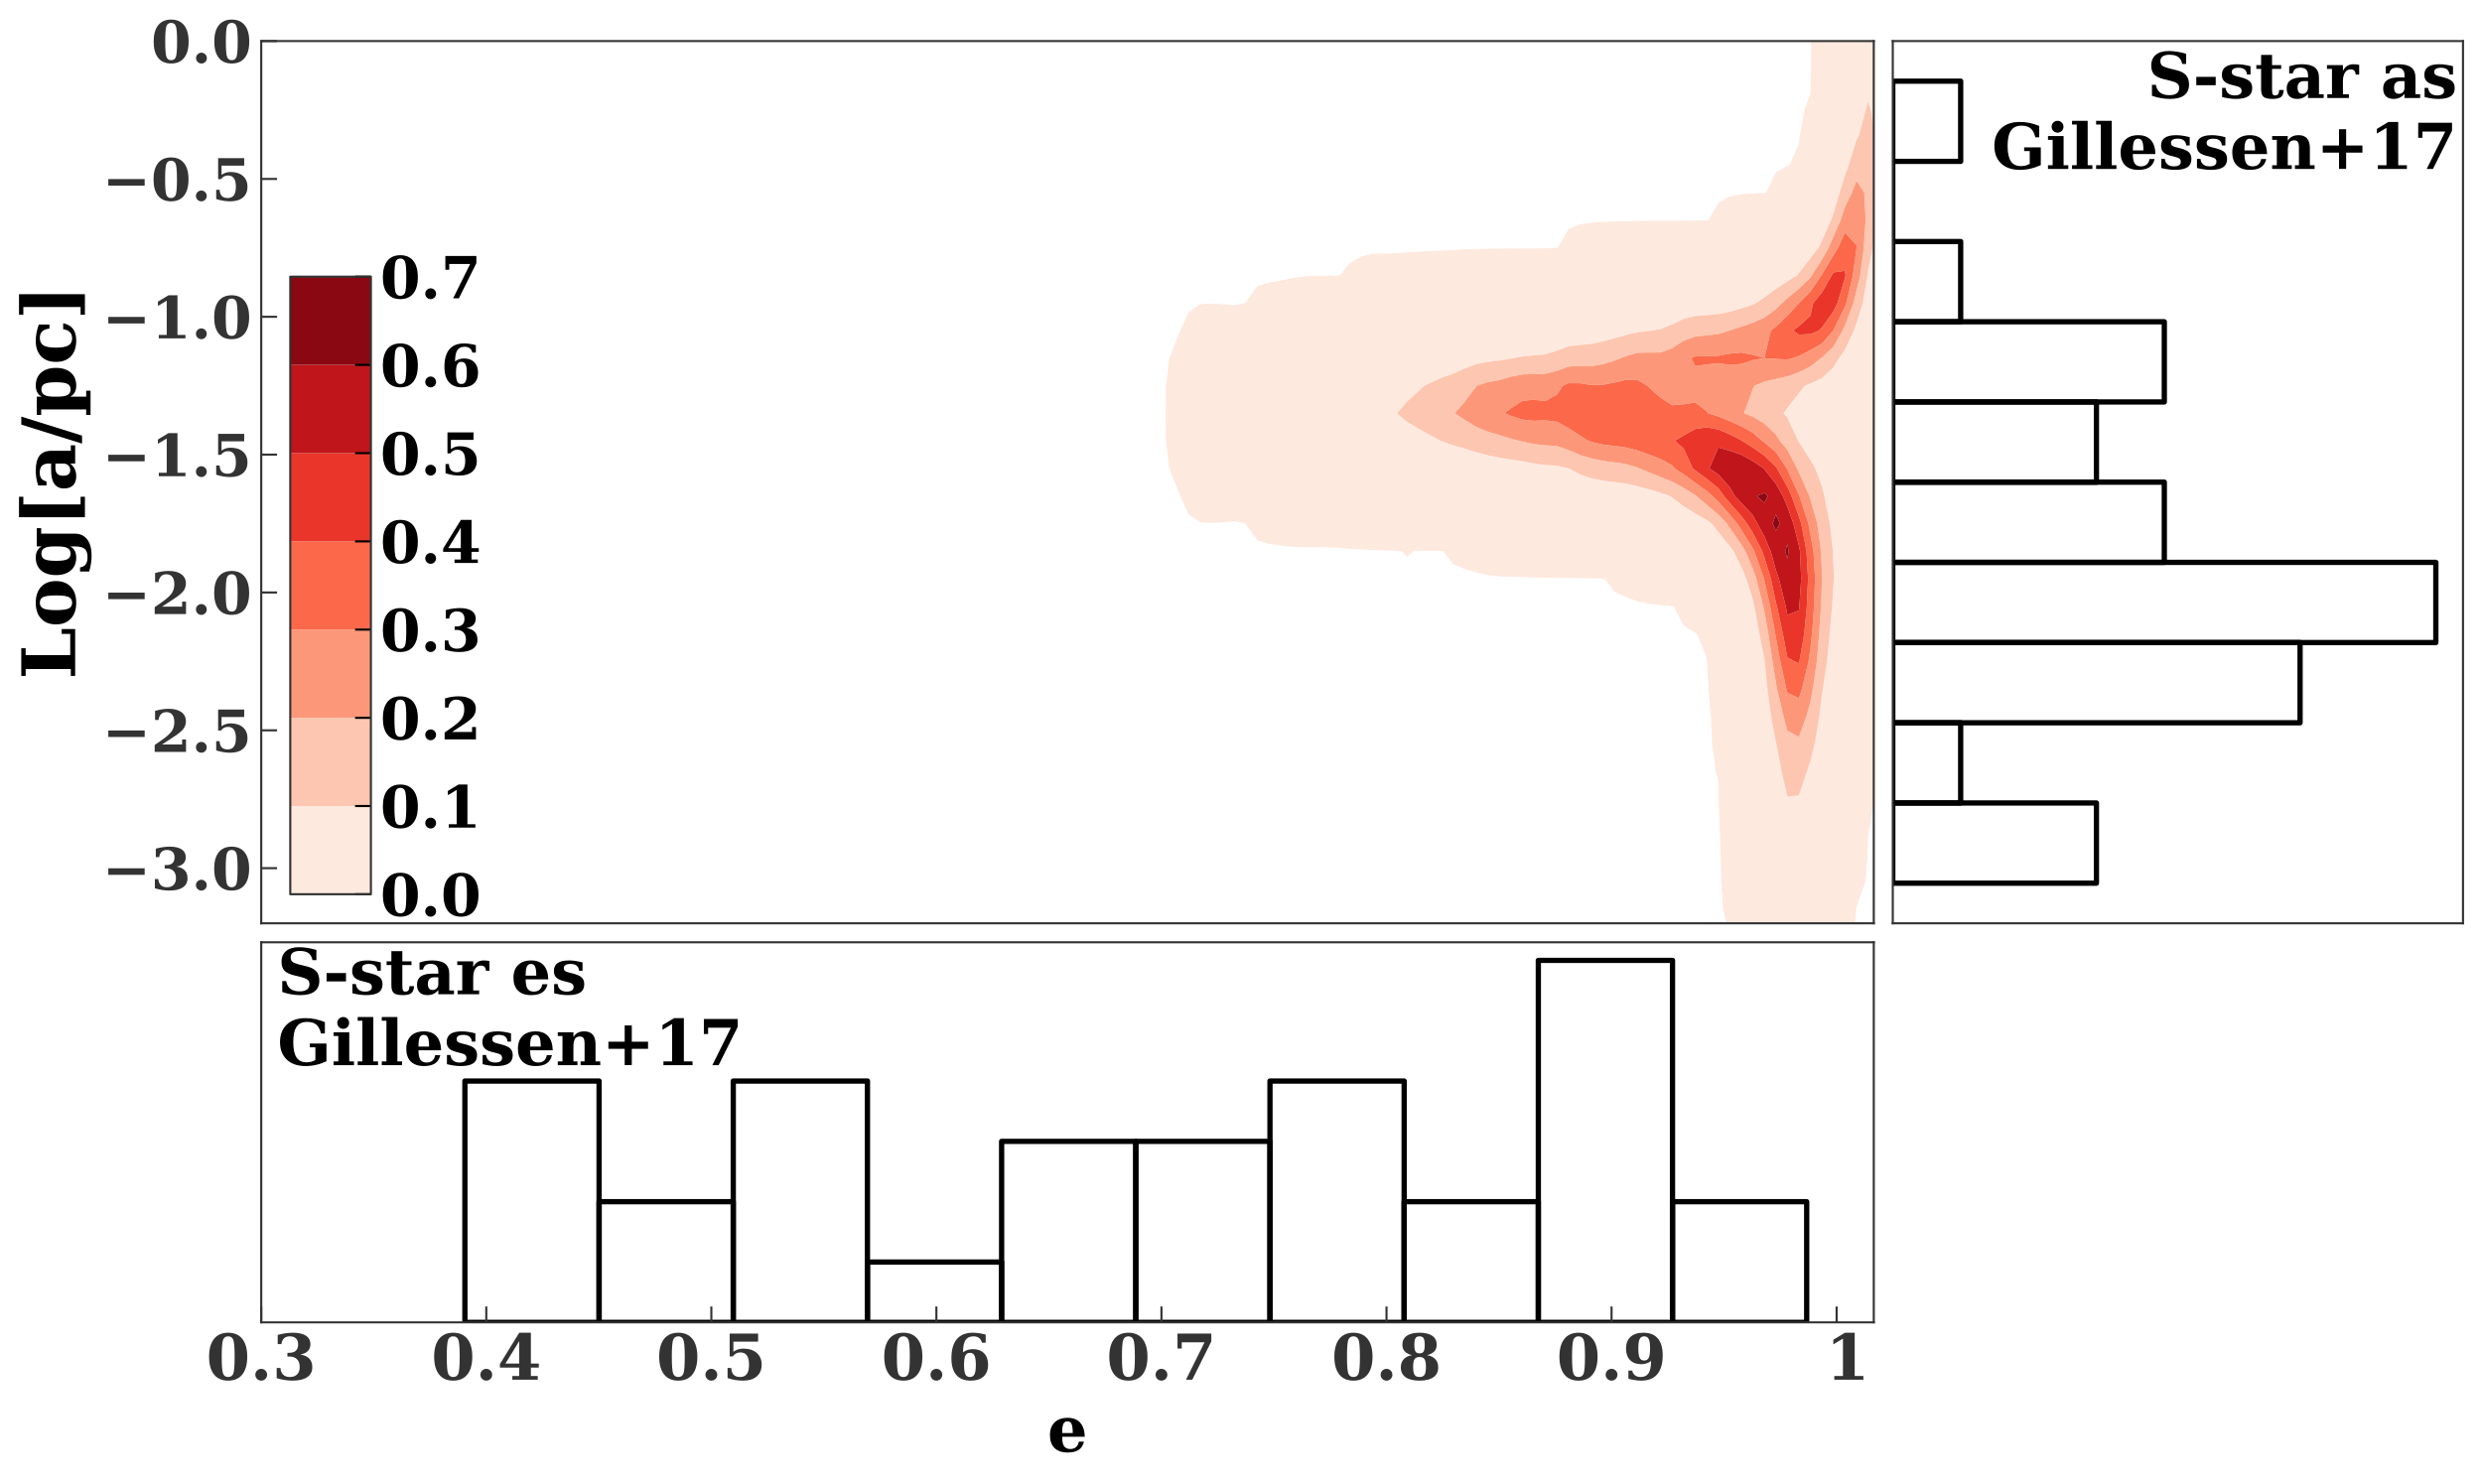 <?xml version="1.0" encoding="utf-8" standalone="no"?>
<!DOCTYPE svg PUBLIC "-//W3C//DTD SVG 1.1//EN"
  "http://www.w3.org/Graphics/SVG/1.1/DTD/svg11.dtd">
<!-- Created with matplotlib (https://matplotlib.org/) -->
<svg height="562.155pt" version="1.1" viewBox="0 0 940.2 562.155" width="940.2pt" xmlns="http://www.w3.org/2000/svg" xmlns:xlink="http://www.w3.org/1999/xlink">
 <defs>
  <style type="text/css">
*{stroke-linecap:butt;stroke-linejoin:round;}
  </style>
 </defs>
 <g id="figure_1">
  <g id="patch_1">
   <path d="M 0 562.155 
L 940.2 562.155 
L 940.2 0 
L 0 0 
z
" style="fill:#ffffff;"/>
  </g>
  <g id="axes_1">
   <g id="patch_2">
    <path d="M 98.957 349.8 
L 709.8 349.8 
L 709.8 15.558 
L 98.957 15.558 
z
" style="fill:#ffffff;"/>
   </g>
   <g id="PathCollection_1">
    <path clip-path="url(#pe9ae4b0b3e)" d="M 672.713 390.423 
L 677.076 389.289 
L 679.104 386.357 
L 681.439 386.114 
L 685.802 384.162 
L 689.83 375.912 
L 690.166 375.754 
L 694.529 372.922 
L 697.795 365.467 
L 698.892 362.835 
L 702.003 355.022 
L 703.185 344.577 
L 703.255 343.666 
L 706.628 334.132 
L 707.483 323.687 
L 707.618 316.153 
L 708.347 313.242 
L 709.944 302.797 
L 711.417 292.352 
L 711.981 289.669 
L 711.981 281.907 
L 711.981 271.462 
L 711.981 261.017 
L 711.981 250.572 
L 711.981 240.127 
L 711.981 229.682 
L 711.981 219.237 
L 711.981 208.792 
L 711.981 198.347 
L 711.981 187.902 
L 711.981 177.456 
L 711.981 167.011 
L 711.981 156.566 
L 711.981 146.121 
L 711.981 135.676 
L 711.981 125.231 
L 711.981 114.786 
L 711.981 104.341 
L 711.981 93.896 
L 711.981 83.451 
L 711.981 73.006 
L 711.981 62.561 
L 711.981 52.116 
L 711.981 41.671 
L 711.981 31.226 
L 711.981 20.781 
L 711.981 10.336 
L 711.981 -0.109 
L 711.981 -10.554 
L 711.981 -20.999 
L 711.981 -31.444 
L 707.618 -31.444 
L 703.255 -31.444 
L 698.892 -31.444 
L 694.529 -31.444 
L 690.166 -31.444 
L 686.442 -31.444 
L 686.24 -20.999 
L 686.118 -10.554 
L 686.067 -0.109 
L 686.045 10.336 
L 686.007 20.781 
L 685.893 31.226 
L 685.802 35.363 
L 683.48 41.671 
L 681.713 52.116 
L 681.439 54.348 
L 677.909 62.561 
L 677.076 62.943 
L 672.713 65.269 
L 669.023 73.006 
L 668.35 73.087 
L 663.987 73.307 
L 659.623 73.586 
L 655.26 74.35 
L 650.897 76.881 
L 647.183 83.451 
L 646.534 83.478 
L 642.171 83.552 
L 637.808 83.585 
L 633.444 83.626 
L 629.081 83.665 
L 624.718 83.691 
L 620.355 83.727 
L 615.992 83.8 
L 611.629 83.901 
L 607.265 84.047 
L 602.902 84.342 
L 598.539 84.957 
L 594.176 86.788 
L 590.099 93.896 
L 589.813 93.915 
L 585.45 94.074 
L 581.086 94.13 
L 576.723 94.149 
L 572.36 94.175 
L 567.997 94.22 
L 563.634 94.252 
L 559.271 94.31 
L 554.907 94.459 
L 550.544 94.718 
L 546.181 94.933 
L 541.818 95.152 
L 537.455 95.347 
L 533.092 95.597 
L 528.728 95.952 
L 524.365 96.095 
L 520.002 96.127 
L 515.639 97.2 
L 511.276 99.761 
L 507.455 104.341 
L 506.913 104.372 
L 502.549 104.527 
L 498.186 104.476 
L 493.823 104.673 
L 489.46 105.382 
L 485.097 106.354 
L 480.734 107.036 
L 476.371 108.35 
L 472.007 114.394 
L 471.784 114.786 
L 467.644 115.638 
L 463.281 115.283 
L 458.918 114.978 
L 454.555 115.315 
L 450.192 118.287 
L 447.127 125.231 
L 445.828 128.339 
L 442.928 135.676 
L 441.686 146.121 
L 441.546 156.566 
L 441.686 167.011 
L 442.928 177.456 
L 445.828 184.793 
L 447.127 187.902 
L 450.192 194.846 
L 454.555 197.818 
L 458.918 198.154 
L 463.281 197.85 
L 467.644 197.495 
L 471.784 198.347 
L 472.007 198.738 
L 476.371 204.783 
L 480.734 206.092 
L 485.097 206.672 
L 489.46 207.173 
L 493.823 207.344 
L 498.186 207.333 
L 502.549 207.379 
L 506.913 207.591 
L 511.276 207.898 
L 515.639 208.139 
L 520.002 208.332 
L 524.365 208.523 
L 528.728 208.745 
L 530.828 208.792 
L 533.092 210.925 
L 535.422 208.792 
L 537.455 208.755 
L 541.818 208.671 
L 546.181 208.776 
L 546.677 208.792 
L 550.544 213.784 
L 554.907 215.584 
L 559.271 216.912 
L 563.634 217.892 
L 567.997 218.365 
L 572.36 218.518 
L 576.723 218.644 
L 581.086 218.81 
L 585.45 218.899 
L 589.813 218.928 
L 594.176 218.985 
L 598.539 219.049 
L 602.902 219.115 
L 607.265 219.223 
L 607.804 219.237 
L 611.629 224.269 
L 615.992 226.26 
L 620.355 227.817 
L 624.718 228.782 
L 629.081 229.297 
L 633.444 229.618 
L 633.991 229.682 
L 637.808 237.104 
L 642.171 239.8 
L 642.858 240.127 
L 646.534 249.412 
L 646.611 250.572 
L 647.23 261.017 
L 648.087 271.462 
L 648.541 281.907 
L 649.984 292.352 
L 650.897 295.905 
L 651.014 302.797 
L 651.449 313.242 
L 651.778 323.687 
L 652.042 334.132 
L 652.731 344.577 
L 655.26 354.732 
L 655.266 355.022 
L 655.85 365.467 
L 659.623 374.971 
L 660.029 375.912 
L 663.987 384.891 
L 668.35 386.3 
L 669.195 386.357 
z
M 674.91 292.352 
L 672.914 281.907 
L 672.713 280.984 
L 670.94 271.462 
L 669.509 261.017 
L 668.487 250.572 
L 668.35 249.527 
L 666.485 240.127 
L 664.559 229.682 
L 663.987 227.184 
L 661.529 219.237 
L 659.623 214.74 
L 656.717 208.792 
L 655.26 206.882 
L 650.897 201.53 
L 648.434 198.347 
L 646.534 197.011 
L 642.171 194.547 
L 637.808 191.775 
L 633.444 188.499 
L 632.58 187.902 
L 629.081 186.706 
L 624.718 185.42 
L 620.355 184.218 
L 615.992 183.22 
L 611.629 182.632 
L 607.265 182.079 
L 602.902 181.202 
L 598.539 179.77 
L 594.248 177.456 
L 594.176 177.431 
L 589.813 176.421 
L 585.45 176.149 
L 581.086 175.543 
L 576.723 174.733 
L 572.36 174.08 
L 567.997 173.383 
L 563.634 172.475 
L 559.271 171.341 
L 554.907 170.007 
L 550.544 168.699 
L 546.181 167.196 
L 545.769 167.011 
L 541.818 164.869 
L 537.455 162.491 
L 533.092 159.848 
L 529.202 156.566 
L 533.092 152.086 
L 537.455 148.103 
L 539.645 146.121 
L 541.818 145.093 
L 546.181 143.066 
L 550.544 141.554 
L 554.907 139.619 
L 559.271 137.921 
L 563.634 137.086 
L 567.997 136.624 
L 572.36 135.847 
L 573.741 135.676 
L 576.723 135.027 
L 581.086 134.655 
L 585.45 134.226 
L 589.813 132.847 
L 594.176 131.228 
L 598.539 130.704 
L 602.902 130.296 
L 607.265 129.312 
L 611.629 128.15 
L 615.992 126.936 
L 620.355 125.889 
L 624.718 125.375 
L 626.004 125.231 
L 629.081 124.706 
L 633.444 122.903 
L 637.808 120.786 
L 642.171 119.752 
L 646.534 119.399 
L 650.897 118.997 
L 655.26 118.119 
L 659.623 116.878 
L 663.987 115.401 
L 665.369 114.786 
L 668.35 112.692 
L 672.713 109.488 
L 677.076 106.635 
L 680.683 104.341 
L 681.439 103.438 
L 685.802 97.844 
L 688.833 93.896 
L 690.166 91.24 
L 693.602 83.451 
L 694.529 80.856 
L 696.864 73.006 
L 698.892 66.372 
L 700.335 62.561 
L 703.255 52.972 
L 703.91 52.116 
L 706.795 41.671 
L 707.618 38.477 
L 708.677 41.671 
L 710.429 52.116 
L 711.291 62.561 
L 711.184 73.006 
L 710.51 83.451 
L 709.349 93.896 
L 707.618 102.683 
L 707.411 104.341 
L 705.635 114.786 
L 703.255 122.418 
L 702.272 125.231 
L 698.892 132.482 
L 696.606 135.676 
L 694.529 139.142 
L 690.166 143.262 
L 685.802 145.267 
L 683.72 146.121 
L 681.439 148.905 
L 677.076 154.566 
L 675.578 156.566 
L 677.076 158.243 
L 681.153 167.011 
L 681.439 167.477 
L 685.802 174.299 
L 687.592 177.456 
L 690.166 184.358 
L 691.067 187.902 
L 693.136 198.347 
L 694.331 208.792 
L 694.529 214.83 
L 694.769 219.237 
L 694.529 221.401 
L 694.01 229.682 
L 693.069 240.127 
L 692.09 250.572 
L 690.495 261.017 
L 690.166 263.028 
L 689.161 271.462 
L 687.383 281.907 
L 685.802 288.448 
L 684.438 292.352 
L 681.439 301.309 
L 677.076 301.801 
z
" style="fill:#fee9df;"/>
   </g>
   <g id="PathCollection_2">
    <path clip-path="url(#pe9ae4b0b3e)" d="M 677.076 301.801 
L 681.439 301.309 
L 684.438 292.352 
L 685.802 288.448 
L 687.383 281.907 
L 689.161 271.462 
L 690.166 263.028 
L 690.495 261.017 
L 692.09 250.572 
L 693.069 240.127 
L 694.01 229.682 
L 694.529 221.401 
L 694.769 219.237 
L 694.529 214.83 
L 694.331 208.792 
L 693.136 198.347 
L 691.067 187.902 
L 690.166 184.358 
L 687.592 177.456 
L 685.802 174.299 
L 681.439 167.477 
L 681.153 167.011 
L 677.076 158.243 
L 675.578 156.566 
L 677.076 154.566 
L 681.439 148.905 
L 683.72 146.121 
L 685.802 145.267 
L 690.166 143.262 
L 694.529 139.142 
L 696.606 135.676 
L 698.892 132.482 
L 702.272 125.231 
L 703.255 122.418 
L 705.635 114.786 
L 707.411 104.341 
L 707.618 102.683 
L 709.349 93.896 
L 710.51 83.451 
L 711.184 73.006 
L 711.291 62.561 
L 710.429 52.116 
L 708.677 41.671 
L 707.618 38.477 
L 706.795 41.671 
L 703.91 52.116 
L 703.255 52.972 
L 700.335 62.561 
L 698.892 66.372 
L 696.864 73.006 
L 694.529 80.856 
L 693.602 83.451 
L 690.166 91.24 
L 688.833 93.896 
L 685.802 97.844 
L 681.439 103.438 
L 680.683 104.341 
L 677.076 106.635 
L 672.713 109.488 
L 668.35 112.692 
L 665.369 114.786 
L 663.987 115.401 
L 659.623 116.878 
L 655.26 118.119 
L 650.897 118.997 
L 646.534 119.399 
L 642.171 119.752 
L 637.808 120.786 
L 633.444 122.903 
L 629.081 124.706 
L 626.004 125.231 
L 624.718 125.375 
L 620.355 125.889 
L 615.992 126.936 
L 611.629 128.15 
L 607.265 129.312 
L 602.902 130.296 
L 598.539 130.704 
L 594.176 131.228 
L 589.813 132.847 
L 585.45 134.226 
L 581.086 134.655 
L 576.723 135.027 
L 573.741 135.676 
L 572.36 135.847 
L 567.997 136.624 
L 563.634 137.086 
L 559.271 137.921 
L 554.907 139.619 
L 550.544 141.554 
L 546.181 143.066 
L 541.818 145.093 
L 539.645 146.121 
L 537.455 148.103 
L 533.092 152.086 
L 529.202 156.566 
L 533.092 159.848 
L 537.455 162.491 
L 541.818 164.869 
L 545.769 167.011 
L 546.181 167.196 
L 550.544 168.699 
L 554.907 170.007 
L 559.271 171.341 
L 563.634 172.475 
L 567.997 173.383 
L 572.36 174.08 
L 576.723 174.733 
L 581.086 175.543 
L 585.45 176.149 
L 589.813 176.421 
L 594.176 177.431 
L 594.248 177.456 
L 598.539 179.77 
L 602.902 181.202 
L 607.265 182.079 
L 611.629 182.632 
L 615.992 183.22 
L 620.355 184.218 
L 624.718 185.42 
L 629.081 186.706 
L 632.58 187.902 
L 633.444 188.499 
L 637.808 191.775 
L 642.171 194.547 
L 646.534 197.011 
L 648.434 198.347 
L 650.897 201.53 
L 655.26 206.882 
L 656.717 208.792 
L 659.623 214.74 
L 661.529 219.237 
L 663.987 227.184 
L 664.559 229.682 
L 666.485 240.127 
L 668.35 249.527 
L 668.487 250.572 
L 669.509 261.017 
L 670.94 271.462 
L 672.713 280.984 
L 672.914 281.907 
L 674.91 292.352 
z
M 675.645 271.462 
L 673.174 261.017 
L 672.713 258.573 
L 671.444 250.572 
L 669.869 240.127 
L 668.35 231.53 
L 667.928 229.682 
L 665.313 219.237 
L 663.987 215.477 
L 661.163 208.792 
L 659.623 206.312 
L 655.26 200.008 
L 654.138 198.347 
L 650.897 194.931 
L 646.534 191.273 
L 642.606 187.902 
L 642.171 187.596 
L 637.808 184.896 
L 633.444 182.483 
L 629.081 180.728 
L 624.718 178.996 
L 621.062 177.456 
L 620.355 177.156 
L 615.992 175.827 
L 611.629 175.166 
L 607.265 174.602 
L 602.902 173.703 
L 598.539 172.389 
L 594.176 170.509 
L 589.813 168.998 
L 585.45 168.728 
L 581.086 168.229 
L 576.723 167.31 
L 575.454 167.011 
L 572.36 166.163 
L 567.997 164.842 
L 563.634 163.555 
L 559.271 161.77 
L 554.907 159.1 
L 551.095 156.566 
L 554.907 152.163 
L 559.271 146.352 
L 559.555 146.121 
L 563.634 144.765 
L 567.997 144.012 
L 572.36 142.737 
L 576.723 141.865 
L 581.086 141.694 
L 585.45 141.596 
L 589.813 140.49 
L 594.176 138.875 
L 598.539 138.619 
L 602.902 138.696 
L 607.265 137.987 
L 611.629 136.631 
L 613.937 135.676 
L 615.992 134.866 
L 620.355 133.659 
L 624.718 133.576 
L 629.081 133.555 
L 633.444 131.908 
L 637.808 129.098 
L 642.171 127.513 
L 646.534 127.055 
L 650.897 126.568 
L 655.203 125.231 
L 655.26 125.216 
L 659.623 123.755 
L 663.987 122.299 
L 668.35 120.317 
L 672.713 117.151 
L 675.148 114.786 
L 677.076 112.991 
L 681.439 109.383 
L 685.802 105.169 
L 686.364 104.341 
L 690.166 98.318 
L 692.662 93.896 
L 694.529 89.578 
L 697.252 83.451 
L 698.892 78.417 
L 701.541 73.006 
L 703.255 68.515 
L 706.187 73.006 
L 706.71 83.451 
L 705.99 93.896 
L 704.659 104.341 
L 703.255 110.063 
L 702.115 114.786 
L 698.892 123.318 
L 697.96 125.231 
L 694.529 131.306 
L 690.166 135.469 
L 689.846 135.676 
L 685.802 138.848 
L 681.439 141.05 
L 677.076 142.562 
L 672.713 143.568 
L 668.35 144.58 
L 664.623 146.121 
L 663.987 147.399 
L 660.62 156.566 
L 663.987 157.861 
L 668.35 160.459 
L 672.713 164.657 
L 674.193 167.011 
L 677.076 170.457 
L 680.727 177.456 
L 681.439 178.988 
L 685.37 187.902 
L 685.802 189.346 
L 688.391 198.347 
L 689.797 208.792 
L 690.166 217.644 
L 690.267 219.237 
L 690.166 220.684 
L 689.787 229.682 
L 689.105 240.127 
L 688.224 250.572 
L 686.701 261.017 
L 685.802 265.973 
L 684.237 271.462 
L 681.439 279.193 
L 677.076 276.847 
z
" style="fill:#fdc6b0;"/>
   </g>
   <g id="PathCollection_3">
    <path clip-path="url(#pe9ae4b0b3e)" d="M 677.076 276.847 
L 681.439 279.193 
L 684.237 271.462 
L 685.802 265.973 
L 686.701 261.017 
L 688.224 250.572 
L 689.105 240.127 
L 689.787 229.682 
L 690.166 220.684 
L 690.267 219.237 
L 690.166 217.644 
L 689.797 208.792 
L 688.391 198.347 
L 685.802 189.346 
L 685.37 187.902 
L 681.439 178.988 
L 680.727 177.456 
L 677.076 170.457 
L 674.193 167.011 
L 672.713 164.657 
L 668.35 160.459 
L 663.987 157.861 
L 660.62 156.566 
L 663.987 147.399 
L 664.623 146.121 
L 668.35 144.58 
L 672.713 143.568 
L 677.076 142.562 
L 681.439 141.05 
L 685.802 138.848 
L 689.846 135.676 
L 690.166 135.469 
L 694.529 131.306 
L 697.96 125.231 
L 698.892 123.318 
L 702.115 114.786 
L 703.255 110.063 
L 704.659 104.341 
L 705.99 93.896 
L 706.71 83.451 
L 706.187 73.006 
L 703.255 68.515 
L 701.541 73.006 
L 698.892 78.417 
L 697.252 83.451 
L 694.529 89.578 
L 692.662 93.896 
L 690.166 98.318 
L 686.364 104.341 
L 685.802 105.169 
L 681.439 109.383 
L 677.076 112.991 
L 675.148 114.786 
L 672.713 117.151 
L 668.35 120.317 
L 663.987 122.299 
L 659.623 123.755 
L 655.26 125.216 
L 655.203 125.231 
L 650.897 126.568 
L 646.534 127.055 
L 642.171 127.513 
L 637.808 129.098 
L 633.444 131.908 
L 629.081 133.555 
L 624.718 133.576 
L 620.355 133.659 
L 615.992 134.866 
L 613.937 135.676 
L 611.629 136.631 
L 607.265 137.987 
L 602.902 138.696 
L 598.539 138.619 
L 594.176 138.875 
L 589.813 140.49 
L 585.45 141.596 
L 581.086 141.694 
L 576.723 141.865 
L 572.36 142.737 
L 567.997 144.012 
L 563.634 144.765 
L 559.555 146.121 
L 559.271 146.352 
L 554.907 152.163 
L 551.095 156.566 
L 554.907 159.1 
L 559.271 161.77 
L 563.634 163.555 
L 567.997 164.842 
L 572.36 166.163 
L 575.454 167.011 
L 576.723 167.31 
L 581.086 168.229 
L 585.45 168.728 
L 589.813 168.998 
L 594.176 170.509 
L 598.539 172.389 
L 602.902 173.703 
L 607.265 174.602 
L 611.629 175.166 
L 615.992 175.827 
L 620.355 177.156 
L 621.062 177.456 
L 624.718 178.996 
L 629.081 180.728 
L 633.444 182.483 
L 637.808 184.896 
L 642.171 187.596 
L 642.606 187.902 
L 646.534 191.273 
L 650.897 194.931 
L 654.138 198.347 
L 655.26 200.008 
L 659.623 206.312 
L 661.163 208.792 
L 663.987 215.477 
L 665.313 219.237 
L 667.928 229.682 
L 668.35 231.53 
L 669.869 240.127 
L 671.444 250.572 
L 672.713 258.573 
L 673.174 261.017 
L 675.645 271.462 
z
M 676.695 261.017 
L 674.399 250.572 
L 672.713 241.549 
L 672.478 240.127 
L 670.526 229.682 
L 668.35 219.817 
L 668.201 219.237 
L 664.531 208.792 
L 663.987 207.717 
L 659.623 200.748 
L 658.041 198.347 
L 655.26 194.98 
L 650.897 190.041 
L 648.651 187.902 
L 646.534 186.018 
L 642.171 182.909 
L 637.808 179.719 
L 634.373 177.456 
L 633.444 176.287 
L 629.081 173.934 
L 624.718 172.231 
L 620.355 170.687 
L 615.992 169.548 
L 611.629 168.966 
L 607.265 168.433 
L 602.902 167.437 
L 601.653 167.011 
L 598.539 164.998 
L 594.176 162.233 
L 589.813 159.8 
L 585.45 159.243 
L 581.086 159.43 
L 576.723 158.982 
L 572.36 157.528 
L 570.025 156.566 
L 572.36 154.691 
L 576.723 151.838 
L 581.086 151.451 
L 585.45 151.933 
L 589.813 149.426 
L 592.029 146.121 
L 594.176 145.191 
L 598.539 145.192 
L 602.902 145.883 
L 607.265 145.766 
L 611.629 144.942 
L 615.992 143.894 
L 620.355 144.004 
L 623.959 146.121 
L 624.718 146.897 
L 629.081 150.691 
L 633.444 153.521 
L 637.808 153.177 
L 642.171 152.461 
L 646.534 155.829 
L 646.962 156.566 
L 650.897 157.756 
L 655.26 159.585 
L 659.623 161.527 
L 663.987 163.949 
L 667.49 167.011 
L 668.35 167.629 
L 672.713 171.282 
L 676.787 177.456 
L 677.076 177.968 
L 681.439 187.509 
L 681.612 187.902 
L 685.03 198.347 
L 685.802 202.703 
L 686.937 208.792 
L 687.555 219.237 
L 687.16 229.682 
L 686.407 240.127 
L 685.802 245.599 
L 685.097 250.572 
L 682.569 261.017 
L 681.439 264.562 
L 677.076 262.445 
z
M 640.657 135.676 
L 642.171 135.052 
L 646.534 134.87 
L 650.897 134.784 
L 655.26 133.979 
L 659.623 133.567 
L 663.987 134.434 
L 668.35 135.636 
L 670.806 125.231 
L 672.713 123.78 
L 677.076 119.649 
L 681.439 114.868 
L 681.489 114.786 
L 685.802 110.483 
L 689.967 104.341 
L 690.166 104.027 
L 694.529 96.657 
L 696.278 93.896 
L 698.892 88.105 
L 703.255 92.916 
L 703.28 93.896 
L 703.255 94.091 
L 701.889 104.341 
L 699.407 114.786 
L 698.892 116.15 
L 694.529 125.105 
L 694.447 125.231 
L 690.166 130.156 
L 685.802 132.622 
L 681.439 134.905 
L 679.086 135.676 
L 677.076 136.192 
L 672.713 135.994 
L 668.35 135.686 
L 663.987 136.45 
L 659.623 137.881 
L 655.26 138.277 
L 650.897 137.581 
L 646.534 138.093 
L 642.171 138.709 
z
" style="fill:#fc9879;"/>
   </g>
   <g id="PathCollection_4">
    <path clip-path="url(#pe9ae4b0b3e)" d="M 677.076 262.445 
L 681.439 264.562 
L 682.569 261.017 
L 685.097 250.572 
L 685.802 245.599 
L 686.407 240.127 
L 687.16 229.682 
L 687.555 219.237 
L 686.937 208.792 
L 685.802 202.703 
L 685.03 198.347 
L 681.612 187.902 
L 681.439 187.509 
L 677.076 177.968 
L 676.787 177.456 
L 672.713 171.282 
L 668.35 167.629 
L 667.49 167.011 
L 663.987 163.949 
L 659.623 161.527 
L 655.26 159.585 
L 650.897 157.756 
L 646.962 156.566 
L 646.534 155.829 
L 642.171 152.461 
L 637.808 153.177 
L 633.444 153.521 
L 629.081 150.691 
L 624.718 146.897 
L 623.959 146.121 
L 620.355 144.004 
L 615.992 143.894 
L 611.629 144.942 
L 607.265 145.766 
L 602.902 145.883 
L 598.539 145.192 
L 594.176 145.191 
L 592.029 146.121 
L 589.813 149.426 
L 585.45 151.933 
L 581.086 151.451 
L 576.723 151.838 
L 572.36 154.691 
L 570.025 156.566 
L 572.36 157.528 
L 576.723 158.982 
L 581.086 159.43 
L 585.45 159.243 
L 589.813 159.8 
L 594.176 162.233 
L 598.539 164.998 
L 601.653 167.011 
L 602.902 167.437 
L 607.265 168.433 
L 611.629 168.966 
L 615.992 169.548 
L 620.355 170.687 
L 624.718 172.231 
L 629.081 173.934 
L 633.444 176.287 
L 634.373 177.456 
L 637.808 179.719 
L 642.171 182.909 
L 646.534 186.018 
L 648.651 187.902 
L 650.897 190.041 
L 655.26 194.98 
L 658.041 198.347 
L 659.623 200.748 
L 663.987 207.717 
L 664.531 208.792 
L 668.201 219.237 
L 668.35 219.817 
L 670.526 229.682 
L 672.478 240.127 
L 672.713 241.549 
L 674.399 250.572 
L 676.695 261.017 
z
M 679.78 250.572 
L 677.076 249.138 
L 675.361 240.127 
L 673.116 229.682 
L 672.713 228.195 
L 670.815 219.237 
L 668.35 211.192 
L 667.507 208.792 
L 663.987 201.843 
L 661.755 198.347 
L 659.623 195.511 
L 655.26 190.54 
L 653.019 187.902 
L 650.897 184.959 
L 646.534 181.45 
L 642.171 178.222 
L 641.189 177.456 
L 637.808 169.971 
L 634.41 167.011 
L 637.808 164.931 
L 642.171 162.538 
L 646.534 161.902 
L 650.897 162.728 
L 655.26 164.553 
L 659.623 166.82 
L 659.919 167.011 
L 663.987 169.57 
L 668.35 172.632 
L 672.713 176.848 
L 673.114 177.456 
L 677.076 184.471 
L 678.63 187.902 
L 681.439 195.72 
L 682.311 198.347 
L 684.316 208.792 
L 684.902 219.237 
L 684.436 229.682 
L 683.448 240.127 
L 681.638 250.572 
L 681.439 251.329 
z
" style="fill:#fb694a;"/>
    <path clip-path="url(#pe9ae4b0b3e)" d="M 642.171 138.709 
L 646.534 138.093 
L 650.897 137.581 
L 655.26 138.277 
L 659.623 137.881 
L 663.987 136.45 
L 668.35 135.686 
L 672.713 135.994 
L 677.076 136.192 
L 679.086 135.676 
L 681.439 134.905 
L 685.802 132.622 
L 690.166 130.156 
L 694.447 125.231 
L 694.529 125.105 
L 698.892 116.15 
L 699.407 114.786 
L 701.889 104.341 
L 703.255 94.091 
L 703.28 93.896 
L 703.255 92.916 
L 698.892 88.105 
L 696.278 93.896 
L 694.529 96.657 
L 690.166 104.027 
L 689.967 104.341 
L 685.802 110.483 
L 681.489 114.786 
L 681.439 114.868 
L 677.076 119.649 
L 672.713 123.78 
L 670.806 125.231 
L 668.35 135.636 
L 663.987 134.434 
L 659.623 133.567 
L 655.26 133.979 
L 650.897 134.784 
L 646.534 134.87 
L 642.171 135.052 
L 640.657 135.676 
z
M 679.184 125.231 
L 681.439 123.587 
L 685.802 119.584 
L 686.883 114.786 
L 690.166 110.824 
L 693.86 104.341 
L 694.529 103.218 
L 698.892 102.59 
L 699.1 104.341 
L 698.892 105.224 
L 696.076 114.786 
L 694.529 117.964 
L 690.166 124.055 
L 689.089 125.231 
L 685.802 126.582 
L 681.439 126.766 
z
" style="fill:#fb694a;"/>
   </g>
   <g id="PathCollection_5">
    <path clip-path="url(#pe9ae4b0b3e)" d="M 681.439 251.329 
L 681.638 250.572 
L 683.448 240.127 
L 684.436 229.682 
L 684.902 219.237 
L 684.316 208.792 
L 682.311 198.347 
L 681.439 195.72 
L 678.63 187.902 
L 677.076 184.471 
L 673.114 177.456 
L 672.713 176.848 
L 668.35 172.632 
L 663.987 169.57 
L 659.919 167.011 
L 659.623 166.82 
L 655.26 164.553 
L 650.897 162.728 
L 646.534 161.902 
L 642.171 162.538 
L 637.808 164.931 
L 634.41 167.011 
L 637.808 169.971 
L 641.189 177.456 
L 642.171 178.222 
L 646.534 181.45 
L 650.897 184.959 
L 653.019 187.902 
L 655.26 190.54 
L 659.623 195.511 
L 661.755 198.347 
L 663.987 201.843 
L 667.507 208.792 
L 668.35 211.192 
L 670.815 219.237 
L 672.713 228.195 
L 673.116 229.682 
L 675.361 240.127 
L 677.076 249.138 
L 679.78 250.572 
z
M 676.446 229.682 
L 673.849 219.237 
L 672.713 215.977 
L 670.735 208.792 
L 668.35 203.229 
L 665.695 198.347 
L 663.987 195.193 
L 659.623 190.521 
L 657.162 187.902 
L 655.26 184.623 
L 650.897 179.727 
L 647.513 177.456 
L 650.897 169.54 
L 655.26 170.802 
L 659.623 172.271 
L 663.987 174.718 
L 668.075 177.456 
L 668.35 177.778 
L 672.713 183.289 
L 675.324 187.902 
L 677.076 192.014 
L 679.332 198.347 
L 681.439 206.721 
L 681.853 208.792 
L 682.287 219.237 
L 681.608 229.682 
L 681.439 231.247 
L 677.076 232.978 
z
" style="fill:#ea362a;"/>
    <path clip-path="url(#pe9ae4b0b3e)" d="M 681.439 126.766 
L 685.802 126.582 
L 689.089 125.231 
L 690.166 124.055 
L 694.529 117.964 
L 696.076 114.786 
L 698.892 105.224 
L 699.1 104.341 
L 698.892 102.59 
L 694.529 103.218 
L 693.86 104.341 
L 690.166 110.824 
L 686.883 114.786 
L 685.802 119.584 
L 681.439 123.587 
L 679.184 125.231 
z
" style="fill:#ea362a;"/>
   </g>
   <g id="PathCollection_6">
    <path clip-path="url(#pe9ae4b0b3e)" d="M 677.076 232.978 
L 681.439 231.247 
L 681.608 229.682 
L 682.287 219.237 
L 681.853 208.792 
L 681.439 206.721 
L 679.332 198.347 
L 677.076 192.014 
L 675.324 187.902 
L 672.713 183.289 
L 668.35 177.778 
L 668.075 177.456 
L 663.987 174.718 
L 659.623 172.271 
L 655.26 170.802 
L 650.897 169.54 
L 647.513 177.456 
L 650.897 179.727 
L 655.26 184.623 
L 657.162 187.902 
L 659.623 190.521 
L 663.987 195.193 
L 665.695 198.347 
L 668.35 203.229 
L 670.735 208.792 
L 672.713 215.977 
L 673.849 219.237 
L 676.446 229.682 
z
M 676.264 208.792 
L 677.076 206.141 
L 677.514 208.792 
L 677.076 211.754 
z
M 671.484 198.347 
L 672.713 194.905 
L 674.229 198.347 
L 672.713 201.102 
z
M 665.462 187.902 
L 668.35 186.781 
L 669.642 187.902 
L 668.35 190.527 
z
" style="fill:#bf151b;"/>
   </g>
   <g id="PathCollection_7">
    <path clip-path="url(#pe9ae4b0b3e)" d="M 677.076 211.754 
L 677.514 208.792 
L 677.076 206.141 
L 676.264 208.792 
z
" style="fill:#8a0812;"/>
    <path clip-path="url(#pe9ae4b0b3e)" d="M 672.713 201.102 
L 674.229 198.347 
L 672.713 194.905 
L 671.484 198.347 
z
" style="fill:#8a0812;"/>
    <path clip-path="url(#pe9ae4b0b3e)" d="M 668.35 190.527 
L 669.642 187.902 
L 668.35 186.781 
L 665.462 187.902 
z
" style="fill:#8a0812;"/>
   </g>
   <g id="matplotlib.axis_1"/>
   <g id="matplotlib.axis_2">
    <g id="ytick_1">
     <g id="line2d_1">
      <defs>
       <path d="M 0 0 
L 6 0 
" id="m93b5bb0ae9" style="stroke:#333333;stroke-width:0.8;"/>
      </defs>
      <g>
       <use style="fill:#333333;stroke:#333333;stroke-width:0.8;" x="98.957" xlink:href="#m93b5bb0ae9" y="328.91"/>
      </g>
     </g>
     <g id="text_1">
      <!-- $\mathdefault{−3.0}$ -->
      <defs>
       <path d="M 10.594 36.922 
L 73.188 36.922 
L 73.188 25.688 
L 10.594 25.688 
z
" id="DejaVuSerif-Bold-8722"/>
       <path d="M 8.594 70.797 
Q 15.047 72.516 21.094 73.359 
Q 27.156 74.219 32.906 74.219 
Q 46.094 74.219 53.141 69.5 
Q 60.203 64.797 60.203 56 
Q 60.203 49.422 56.141 45.312 
Q 52.094 41.219 44.281 39.797 
Q 53.812 38.281 58.5 33.297 
Q 63.188 28.328 63.188 19.672 
Q 63.188 9.469 55.094 4.016 
Q 47.016 -1.422 31.688 -1.422 
Q 25.922 -1.422 19.797 -0.438 
Q 13.672 0.531 6.984 2.484 
L 6.984 18.5 
L 12.891 18.5 
Q 13.422 11.578 17.234 7.938 
Q 21.047 4.297 27.781 4.297 
Q 35.203 4.297 39.25 8.422 
Q 43.312 12.547 43.312 20.125 
Q 43.312 28.031 39.078 32.328 
Q 34.859 36.625 27.094 36.625 
L 23.875 36.625 
L 23.875 42.484 
L 26.422 42.484 
Q 33.594 42.484 37.203 45.797 
Q 40.828 49.125 40.828 55.719 
Q 40.828 61.922 37.422 65.203 
Q 34.031 68.5 27.688 68.5 
Q 21.922 68.5 18.547 65.344 
Q 15.188 62.203 14.5 56.203 
L 8.594 56.203 
z
" id="DejaVuSerif-Bold-51"/>
       <path d="M 8.109 7.906 
Q 8.109 11.719 10.844 14.453 
Q 13.578 17.188 17.391 17.188 
Q 21.234 17.188 23.969 14.453 
Q 26.703 11.719 26.703 7.906 
Q 26.703 4.047 23.969 1.312 
Q 21.234 -1.422 17.391 -1.422 
Q 13.578 -1.422 10.844 1.312 
Q 8.109 4.047 8.109 7.906 
z
" id="DejaVuSerif-Bold-46"/>
       <path d="M 34.812 4.297 
Q 40.672 4.297 42.844 9.609 
Q 45.016 14.938 45.016 36.375 
Q 45.016 57.672 42.844 63.078 
Q 40.672 68.5 34.812 68.5 
Q 28.953 68.5 26.781 63.172 
Q 24.609 57.859 24.609 36.375 
Q 24.609 14.938 26.781 9.609 
Q 28.953 4.297 34.812 4.297 
z
M 34.812 -1.422 
Q 20.219 -1.422 12.453 8.312 
Q 4.688 18.062 4.688 36.375 
Q 4.688 54.688 12.453 64.453 
Q 20.219 74.219 34.812 74.219 
Q 49.359 74.219 57.125 64.453 
Q 64.891 54.688 64.891 36.375 
Q 64.891 18.062 57.125 8.312 
Q 49.359 -1.422 34.812 -1.422 
z
" id="DejaVuSerif-Bold-48"/>
      </defs>
      <g style="fill:#333333;" transform="translate(38.697 337.268)scale(0.22 -0.22)">
       <use transform="translate(0 0.781)" xlink:href="#DejaVuSerif-Bold-8722"/>
       <use transform="translate(83.789 0.781)" xlink:href="#DejaVuSerif-Bold-51"/>
       <use transform="translate(153.369 0.781)" xlink:href="#DejaVuSerif-Bold-46"/>
       <use transform="translate(188.184 0.781)" xlink:href="#DejaVuSerif-Bold-48"/>
      </g>
     </g>
    </g>
    <g id="ytick_2">
     <g id="line2d_2">
      <g>
       <use style="fill:#333333;stroke:#333333;stroke-width:0.8;" x="98.957" xlink:href="#m93b5bb0ae9" y="276.684"/>
      </g>
     </g>
     <g id="text_2">
      <!-- $\mathdefault{−2.5}$ -->
      <defs>
       <path d="M 13.188 54.891 
L 7.328 54.891 
L 7.328 70.609 
Q 13.281 72.406 19.109 73.312 
Q 24.953 74.219 30.906 74.219 
Q 44.828 74.219 52.609 68.531 
Q 60.406 62.844 60.406 52.688 
Q 60.406 45.453 56.109 39.719 
Q 51.812 33.984 39.703 26.125 
L 19.391 12.797 
L 53.906 12.797 
L 53.906 21.391 
L 60.594 21.391 
L 60.594 0 
L 6.688 0 
L 6.688 11.922 
L 17.484 19.391 
Q 31.297 28.906 35.891 35.594 
Q 40.484 42.281 40.484 51.219 
Q 40.484 59.672 36.984 64.078 
Q 33.5 68.5 26.812 68.5 
Q 21.047 68.5 17.578 65.016 
Q 14.109 61.531 13.188 54.891 
z
" id="DejaVuSerif-Bold-50"/>
       <path d="M 56.391 72.906 
L 56.391 60.109 
L 17.391 60.109 
L 17.391 44.094 
Q 20.609 46.578 24.562 47.844 
Q 28.516 49.125 32.906 49.125 
Q 46.391 49.125 54.203 42.312 
Q 62.016 35.5 62.016 23.781 
Q 62.016 11.859 54.203 5.219 
Q 46.391 -1.422 32.328 -1.422 
Q 26.375 -1.422 20.484 -0.438 
Q 14.594 0.531 8.203 2.594 
L 8.203 18.5 
L 14.062 18.5 
Q 14.359 11.328 17.797 7.812 
Q 21.234 4.297 27.984 4.297 
Q 35.156 4.297 38.625 9.109 
Q 42.094 13.922 42.094 23.781 
Q 42.094 33.5 38.688 38.297 
Q 35.297 43.109 28.422 43.109 
Q 24.703 43.109 21.797 41.578 
Q 18.891 40.047 16.406 36.812 
L 11.531 36.812 
L 11.531 72.906 
z
" id="DejaVuSerif-Bold-53"/>
      </defs>
      <g style="fill:#333333;" transform="translate(38.697 285.043)scale(0.22 -0.22)">
       <use transform="translate(0 0.781)" xlink:href="#DejaVuSerif-Bold-8722"/>
       <use transform="translate(83.789 0.781)" xlink:href="#DejaVuSerif-Bold-50"/>
       <use transform="translate(153.369 0.781)" xlink:href="#DejaVuSerif-Bold-46"/>
       <use transform="translate(188.184 0.781)" xlink:href="#DejaVuSerif-Bold-53"/>
      </g>
     </g>
    </g>
    <g id="ytick_3">
     <g id="line2d_3">
      <g>
       <use style="fill:#333333;stroke:#333333;stroke-width:0.8;" x="98.957" xlink:href="#m93b5bb0ae9" y="224.459"/>
      </g>
     </g>
     <g id="text_3">
      <!-- $\mathdefault{−2.0}$ -->
      <g style="fill:#333333;" transform="translate(38.697 232.817)scale(0.22 -0.22)">
       <use transform="translate(0 0.781)" xlink:href="#DejaVuSerif-Bold-8722"/>
       <use transform="translate(83.789 0.781)" xlink:href="#DejaVuSerif-Bold-50"/>
       <use transform="translate(153.369 0.781)" xlink:href="#DejaVuSerif-Bold-46"/>
       <use transform="translate(188.184 0.781)" xlink:href="#DejaVuSerif-Bold-48"/>
      </g>
     </g>
    </g>
    <g id="ytick_4">
     <g id="line2d_4">
      <g>
       <use style="fill:#333333;stroke:#333333;stroke-width:0.8;" x="98.957" xlink:href="#m93b5bb0ae9" y="172.234"/>
      </g>
     </g>
     <g id="text_4">
      <!-- $\mathdefault{−1.5}$ -->
      <defs>
       <path d="M 13.719 0 
L 13.719 5.906 
L 27.391 5.906 
L 27.391 64.891 
L 12.203 55.906 
L 12.203 63.188 
L 30.516 74.219 
L 45.906 74.219 
L 45.906 5.906 
L 59.625 5.906 
L 59.625 0 
z
" id="DejaVuSerif-Bold-49"/>
      </defs>
      <g style="fill:#333333;" transform="translate(38.697 180.592)scale(0.22 -0.22)">
       <use transform="translate(0 0.781)" xlink:href="#DejaVuSerif-Bold-8722"/>
       <use transform="translate(83.789 0.781)" xlink:href="#DejaVuSerif-Bold-49"/>
       <use transform="translate(153.369 0.781)" xlink:href="#DejaVuSerif-Bold-46"/>
       <use transform="translate(188.184 0.781)" xlink:href="#DejaVuSerif-Bold-53"/>
      </g>
     </g>
    </g>
    <g id="ytick_5">
     <g id="line2d_5">
      <g>
       <use style="fill:#333333;stroke:#333333;stroke-width:0.8;" x="98.957" xlink:href="#m93b5bb0ae9" y="120.009"/>
      </g>
     </g>
     <g id="text_5">
      <!-- $\mathdefault{−1.0}$ -->
      <g style="fill:#333333;" transform="translate(38.697 128.367)scale(0.22 -0.22)">
       <use transform="translate(0 0.781)" xlink:href="#DejaVuSerif-Bold-8722"/>
       <use transform="translate(83.789 0.781)" xlink:href="#DejaVuSerif-Bold-49"/>
       <use transform="translate(153.369 0.781)" xlink:href="#DejaVuSerif-Bold-46"/>
       <use transform="translate(188.184 0.781)" xlink:href="#DejaVuSerif-Bold-48"/>
      </g>
     </g>
    </g>
    <g id="ytick_6">
     <g id="line2d_6">
      <g>
       <use style="fill:#333333;stroke:#333333;stroke-width:0.8;" x="98.957" xlink:href="#m93b5bb0ae9" y="67.784"/>
      </g>
     </g>
     <g id="text_6">
      <!-- $\mathdefault{−0.5}$ -->
      <g style="fill:#333333;" transform="translate(38.697 76.142)scale(0.22 -0.22)">
       <use transform="translate(0 0.781)" xlink:href="#DejaVuSerif-Bold-8722"/>
       <use transform="translate(83.789 0.781)" xlink:href="#DejaVuSerif-Bold-48"/>
       <use transform="translate(153.369 0.781)" xlink:href="#DejaVuSerif-Bold-46"/>
       <use transform="translate(188.184 0.781)" xlink:href="#DejaVuSerif-Bold-53"/>
      </g>
     </g>
    </g>
    <g id="ytick_7">
     <g id="line2d_7">
      <g>
       <use style="fill:#333333;stroke:#333333;stroke-width:0.8;" x="98.957" xlink:href="#m93b5bb0ae9" y="15.558"/>
      </g>
     </g>
     <g id="text_7">
      <!-- $\mathdefault{0.0}$ -->
      <g style="fill:#333333;" transform="translate(57.177 23.917)scale(0.22 -0.22)">
       <use transform="translate(0 0.781)" xlink:href="#DejaVuSerif-Bold-48"/>
       <use transform="translate(69.58 0.781)" xlink:href="#DejaVuSerif-Bold-46"/>
       <use transform="translate(104.395 0.781)" xlink:href="#DejaVuSerif-Bold-48"/>
      </g>
     </g>
    </g>
    <g id="text_8">
     <!-- Log[a/pc] -->
     <defs>
      <path d="M 4.688 0 
L 4.688 5.906 
L 14.016 5.906 
L 14.016 67 
L 4.688 67 
L 4.688 72.906 
L 42.188 72.906 
L 42.188 67 
L 32.812 67 
L 32.812 6.688 
L 61.531 6.688 
L 61.531 18.219 
L 68.109 18.219 
L 68.109 0 
z
" id="DejaVuSerif-Bold-76"/>
      <path d="M 33.406 4.109 
Q 38.875 4.109 41.094 8.797 
Q 43.312 13.484 43.312 25.984 
Q 43.312 38.484 41.109 43.141 
Q 38.922 47.797 33.406 47.797 
Q 27.875 47.797 25.625 43.078 
Q 23.391 38.375 23.391 25.984 
Q 23.391 13.578 25.625 8.844 
Q 27.875 4.109 33.406 4.109 
z
M 33.406 -1.422 
Q 19.672 -1.422 11.891 5.875 
Q 4.109 13.188 4.109 25.984 
Q 4.109 38.812 11.891 46.062 
Q 19.672 53.328 33.406 53.328 
Q 47.172 53.328 54.938 46.062 
Q 62.703 38.812 62.703 25.984 
Q 62.703 13.188 54.906 5.875 
Q 47.125 -1.422 33.406 -1.422 
z
" id="DejaVuSerif-Bold-111"/>
      <path d="M 60.203 46 
L 60.203 0.688 
Q 60.203 -10.25 52.406 -16.234 
Q 44.625 -22.219 30.422 -22.219 
Q 25.25 -22.219 19.922 -21.406 
Q 14.594 -20.609 8.984 -19 
L 8.984 -6.594 
L 14.5 -6.594 
Q 15.234 -11.719 18.625 -14.203 
Q 22.016 -16.703 28.328 -16.703 
Q 36.328 -16.703 39.625 -12.859 
Q 42.922 -9.031 42.922 0.688 
L 42.922 6.594 
Q 40.719 2.547 36.984 0.562 
Q 33.25 -1.422 27.781 -1.422 
Q 16.75 -1.422 10.422 5.906 
Q 4.109 13.234 4.109 25.984 
Q 4.109 38.766 10.422 46.047 
Q 16.75 53.328 27.781 53.328 
Q 33.25 53.328 36.984 51.344 
Q 40.719 49.359 42.922 45.312 
L 42.922 51.906 
L 67.578 51.906 
L 67.578 46 
z
M 42.922 28.516 
Q 42.922 37.594 40.578 41.641 
Q 38.234 45.703 33.109 45.703 
Q 27.734 45.703 25.562 41.422 
Q 23.391 37.156 23.391 25.984 
Q 23.391 14.797 25.578 10.5 
Q 27.781 6.203 33.109 6.203 
Q 38.234 6.203 40.578 10.25 
Q 42.922 14.312 42.922 23.391 
z
" id="DejaVuSerif-Bold-103"/>
      <path d="M 12.5 75.984 
L 40.188 75.984 
L 40.188 70.125 
L 29.781 70.125 
L 29.781 -7.328 
L 40.188 -7.328 
L 40.188 -13.188 
L 12.5 -13.188 
z
" id="DejaVuSerif-Bold-91"/>
      <path d="M 55.078 31.891 
L 55.078 5.906 
L 62.5 5.906 
L 62.5 0 
L 37.797 0 
L 37.797 6.594 
Q 34.375 2.484 30.172 0.531 
Q 25.984 -1.422 20.609 -1.422 
Q 12.641 -1.422 8.375 2.844 
Q 4.109 7.125 4.109 15.094 
Q 4.109 23.828 10.234 28.172 
Q 16.359 32.516 28.719 32.516 
L 37.797 32.516 
L 37.797 35.594 
Q 37.797 41.891 34.812 44.891 
Q 31.844 47.906 25.594 47.906 
Q 20.406 47.906 17.594 45.781 
Q 14.797 43.656 13.625 38.812 
L 8.109 38.812 
L 8.109 50 
Q 12.75 51.656 17.719 52.484 
Q 22.703 53.328 28.219 53.328 
Q 42.141 53.328 48.609 48.141 
Q 55.078 42.969 55.078 31.891 
z
M 37.797 16.312 
L 37.797 26.703 
L 31.297 26.703 
Q 26.469 26.703 23.875 24.062 
Q 21.297 21.438 21.297 16.5 
Q 21.297 11.578 23.172 9.125 
Q 25.047 6.688 28.906 6.688 
Q 32.906 6.688 35.344 9.328 
Q 37.797 11.969 37.797 16.312 
z
" id="DejaVuSerif-Bold-97"/>
      <path d="M 25.688 72.906 
L 36.531 72.906 
L 10.797 -9.281 
L 0 -9.281 
z
" id="DejaVuSerif-Bold-47"/>
      <path d="M 27 28.516 
L 27 23.391 
Q 27 14.312 29.312 10.25 
Q 31.641 6.203 36.812 6.203 
Q 42.141 6.203 44.312 10.5 
Q 46.484 14.797 46.484 25.984 
Q 46.484 37.156 44.312 41.422 
Q 42.141 45.703 36.812 45.703 
Q 31.641 45.703 29.312 41.641 
Q 27 37.594 27 28.516 
z
M 9.719 46 
L 2.297 46 
L 2.297 51.906 
L 27 51.906 
L 27 45.312 
Q 29.203 49.359 32.906 51.344 
Q 36.625 53.328 42.094 53.328 
Q 53.172 53.328 59.547 46.016 
Q 65.922 38.719 65.922 25.984 
Q 65.922 13.234 59.547 5.906 
Q 53.172 -1.422 42.094 -1.422 
Q 36.625 -1.422 32.906 0.562 
Q 29.203 2.547 27 6.594 
L 27 -14.891 
L 35.016 -14.891 
L 35.016 -20.797 
L 2.297 -20.797 
L 2.297 -14.891 
L 9.719 -14.891 
z
" id="DejaVuSerif-Bold-112"/>
      <path d="M 56.391 16.219 
Q 54.547 7.328 48.797 2.953 
Q 43.062 -1.422 33.203 -1.422 
Q 19.344 -1.422 11.719 5.75 
Q 4.109 12.938 4.109 25.984 
Q 4.109 38.875 11.625 46.094 
Q 19.141 53.328 32.516 53.328 
Q 37.938 53.328 43.453 52.297 
Q 48.969 51.266 54.688 49.219 
L 54.688 34.812 
L 49.219 34.812 
Q 48.438 41.406 45.359 44.594 
Q 42.281 47.797 36.719 47.797 
Q 29.5 47.797 26.438 42.906 
Q 23.391 38.031 23.391 25.984 
Q 23.391 14.203 26.359 9.156 
Q 29.344 4.109 36.078 4.109 
Q 41.312 4.109 44.453 7.234 
Q 47.609 10.359 48.297 16.219 
z
" id="DejaVuSerif-Bold-99"/>
      <path d="M 34.812 75.984 
L 34.812 -13.188 
L 7.078 -13.188 
L 7.078 -7.328 
L 17.484 -7.328 
L 17.484 70.125 
L 7.078 70.125 
L 7.078 75.984 
z
" id="DejaVuSerif-Bold-93"/>
     </defs>
     <g transform="translate(28.476 257.397)rotate(-90)scale(0.28 -0.28)">
      <use xlink:href="#DejaVuSerif-Bold-76"/>
      <use x="70.312" xlink:href="#DejaVuSerif-Bold-111"/>
      <use x="137.012" xlink:href="#DejaVuSerif-Bold-103"/>
      <use x="206.934" xlink:href="#DejaVuSerif-Bold-91"/>
      <use x="254.248" xlink:href="#DejaVuSerif-Bold-97"/>
      <use x="319.043" xlink:href="#DejaVuSerif-Bold-47"/>
      <use x="355.566" xlink:href="#DejaVuSerif-Bold-112"/>
      <use x="425.488" xlink:href="#DejaVuSerif-Bold-99"/>
      <use x="486.377" xlink:href="#DejaVuSerif-Bold-93"/>
     </g>
    </g>
   </g>
   <g id="patch_3">
    <path d="M 98.957 349.8 
L 98.957 15.558 
" style="fill:none;stroke:#333333;stroke-linecap:square;stroke-linejoin:miter;stroke-width:0.8;"/>
   </g>
   <g id="patch_4">
    <path d="M 709.8 349.8 
L 709.8 15.558 
" style="fill:none;stroke:#333333;stroke-linecap:square;stroke-linejoin:miter;stroke-width:0.8;"/>
   </g>
   <g id="patch_5">
    <path d="M 98.957 349.8 
L 709.8 349.8 
" style="fill:none;stroke:#333333;stroke-linecap:square;stroke-linejoin:miter;stroke-width:0.8;"/>
   </g>
   <g id="patch_6">
    <path d="M 98.957 15.558 
L 709.8 15.558 
" style="fill:none;stroke:#333333;stroke-linecap:square;stroke-linejoin:miter;stroke-width:0.8;"/>
   </g>
  </g>
  <g id="axes_2">
   <g id="patch_7">
    <path clip-path="url(#p35d20dbaf9)" d="M 109.957 338.8 
L 109.957 305.376 
L 109.957 138.255 
L 109.957 104.831 
L 140.499 104.831 
L 140.499 138.255 
L 140.499 305.376 
L 140.499 338.8 
z
" style="fill:#ffffff;stroke:#ffffff;stroke-linejoin:miter;stroke-width:0.01;"/>
   </g>
   <g id="QuadMesh_1">
    <path clip-path="url(#p35d20dbaf9)" d="M 109.957 338.8 
L 140.499 338.8 
L 140.499 305.376 
L 109.957 305.376 
L 109.957 338.8 
" style="fill:#fee9df;"/>
    <path clip-path="url(#p35d20dbaf9)" d="M 109.957 305.376 
L 140.499 305.376 
L 140.499 271.951 
L 109.957 271.951 
L 109.957 305.376 
" style="fill:#fdc6b0;"/>
    <path clip-path="url(#p35d20dbaf9)" d="M 109.957 271.951 
L 140.499 271.951 
L 140.499 238.527 
L 109.957 238.527 
L 109.957 271.951 
" style="fill:#fc9879;"/>
    <path clip-path="url(#p35d20dbaf9)" d="M 109.957 238.527 
L 140.499 238.527 
L 140.499 205.103 
L 109.957 205.103 
L 109.957 238.527 
" style="fill:#fb694a;"/>
    <path clip-path="url(#p35d20dbaf9)" d="M 109.957 205.103 
L 140.499 205.103 
L 140.499 171.679 
L 109.957 171.679 
L 109.957 205.103 
" style="fill:#ea362a;"/>
    <path clip-path="url(#p35d20dbaf9)" d="M 109.957 171.679 
L 140.499 171.679 
L 140.499 138.255 
L 109.957 138.255 
L 109.957 171.679 
" style="fill:#bf151b;"/>
    <path clip-path="url(#p35d20dbaf9)" d="M 109.957 138.255 
L 140.499 138.255 
L 140.499 104.831 
L 109.957 104.831 
L 109.957 138.255 
" style="fill:#8a0812;"/>
   </g>
   <g id="matplotlib.axis_3"/>
   <g id="matplotlib.axis_4">
    <g id="ytick_8">
     <g id="line2d_8">
      <defs>
       <path d="M 0 0 
L -6 0 
" id="m5f3ecd1c3c" style="stroke:#000000;stroke-width:0.8;"/>
      </defs>
      <g>
       <use style="stroke:#000000;stroke-width:0.8;" x="140.499" xlink:href="#m5f3ecd1c3c" y="338.8"/>
      </g>
     </g>
     <g id="text_9">
      <!-- $\mathdefault{0.0}$ -->
      <g transform="translate(143.999 347.158)scale(0.22 -0.22)">
       <use transform="translate(0 0.781)" xlink:href="#DejaVuSerif-Bold-48"/>
       <use transform="translate(69.58 0.781)" xlink:href="#DejaVuSerif-Bold-46"/>
       <use transform="translate(104.395 0.781)" xlink:href="#DejaVuSerif-Bold-48"/>
      </g>
     </g>
    </g>
    <g id="ytick_9">
     <g id="line2d_9">
      <g>
       <use style="stroke:#000000;stroke-width:0.8;" x="140.499" xlink:href="#m5f3ecd1c3c" y="305.376"/>
      </g>
     </g>
     <g id="text_10">
      <!-- $\mathdefault{0.1}$ -->
      <g transform="translate(143.999 313.734)scale(0.22 -0.22)">
       <use transform="translate(0 0.781)" xlink:href="#DejaVuSerif-Bold-48"/>
       <use transform="translate(69.58 0.781)" xlink:href="#DejaVuSerif-Bold-46"/>
       <use transform="translate(104.395 0.781)" xlink:href="#DejaVuSerif-Bold-49"/>
      </g>
     </g>
    </g>
    <g id="ytick_10">
     <g id="line2d_10">
      <g>
       <use style="stroke:#000000;stroke-width:0.8;" x="140.499" xlink:href="#m5f3ecd1c3c" y="271.951"/>
      </g>
     </g>
     <g id="text_11">
      <!-- $\mathdefault{0.2}$ -->
      <g transform="translate(143.999 280.31)scale(0.22 -0.22)">
       <use transform="translate(0 0.781)" xlink:href="#DejaVuSerif-Bold-48"/>
       <use transform="translate(69.58 0.781)" xlink:href="#DejaVuSerif-Bold-46"/>
       <use transform="translate(104.363 0.781)" xlink:href="#DejaVuSerif-Bold-50"/>
      </g>
     </g>
    </g>
    <g id="ytick_11">
     <g id="line2d_11">
      <g>
       <use style="stroke:#000000;stroke-width:0.8;" x="140.499" xlink:href="#m5f3ecd1c3c" y="238.527"/>
      </g>
     </g>
     <g id="text_12">
      <!-- $\mathdefault{0.3}$ -->
      <g transform="translate(143.999 246.886)scale(0.22 -0.22)">
       <use transform="translate(0 0.781)" xlink:href="#DejaVuSerif-Bold-48"/>
       <use transform="translate(69.58 0.781)" xlink:href="#DejaVuSerif-Bold-46"/>
       <use transform="translate(104.395 0.781)" xlink:href="#DejaVuSerif-Bold-51"/>
      </g>
     </g>
    </g>
    <g id="ytick_12">
     <g id="line2d_12">
      <g>
       <use style="stroke:#000000;stroke-width:0.8;" x="140.499" xlink:href="#m5f3ecd1c3c" y="205.103"/>
      </g>
     </g>
     <g id="text_13">
      <!-- $\mathdefault{0.4}$ -->
      <defs>
       <path d="M 63.812 0 
L 23.688 0 
L 23.688 5.906 
L 34.516 5.906 
L 34.516 19.188 
L 4.109 19.188 
L 4.109 24.812 
L 34.625 74.219 
L 52.984 74.219 
L 52.984 25.484 
L 65.484 25.484 
L 65.484 19.188 
L 52.984 19.188 
L 52.984 5.906 
L 63.812 5.906 
z
M 34.516 25.484 
L 34.516 60.891 
L 12.797 25.484 
z
" id="DejaVuSerif-Bold-52"/>
      </defs>
      <g transform="translate(143.999 213.461)scale(0.22 -0.22)">
       <use transform="translate(0 0.781)" xlink:href="#DejaVuSerif-Bold-48"/>
       <use transform="translate(69.58 0.781)" xlink:href="#DejaVuSerif-Bold-46"/>
       <use transform="translate(104.395 0.781)" xlink:href="#DejaVuSerif-Bold-52"/>
      </g>
     </g>
    </g>
    <g id="ytick_13">
     <g id="line2d_13">
      <g>
       <use style="stroke:#000000;stroke-width:0.8;" x="140.499" xlink:href="#m5f3ecd1c3c" y="171.679"/>
      </g>
     </g>
     <g id="text_14">
      <!-- $\mathdefault{0.5}$ -->
      <g transform="translate(143.999 180.037)scale(0.22 -0.22)">
       <use transform="translate(0 0.781)" xlink:href="#DejaVuSerif-Bold-48"/>
       <use transform="translate(69.58 0.781)" xlink:href="#DejaVuSerif-Bold-46"/>
       <use transform="translate(104.395 0.781)" xlink:href="#DejaVuSerif-Bold-53"/>
      </g>
     </g>
    </g>
    <g id="ytick_14">
     <g id="line2d_14">
      <g>
       <use style="stroke:#000000;stroke-width:0.8;" x="140.499" xlink:href="#m5f3ecd1c3c" y="138.255"/>
      </g>
     </g>
     <g id="text_15">
      <!-- $\mathdefault{0.6}$ -->
      <defs>
       <path d="M 24.609 43.219 
Q 27.781 45.75 31.703 47.016 
Q 35.641 48.297 40.281 48.297 
Q 51.469 48.297 57.828 41.75 
Q 64.203 35.203 64.203 23.781 
Q 64.203 11.719 57.031 5.141 
Q 49.859 -1.422 36.625 -1.422 
Q 21.688 -1.422 13.984 7.594 
Q 6.297 16.609 6.297 34.078 
Q 6.297 53.953 14.844 64.078 
Q 23.391 74.219 40.188 74.219 
Q 44.578 74.219 49.609 73.484 
Q 54.641 72.75 60.406 71.297 
L 60.406 58.406 
L 54.5 58.406 
Q 53.266 63.375 49.875 65.938 
Q 46.484 68.5 41.109 68.5 
Q 32.422 68.5 28.531 62.547 
Q 24.656 56.594 24.609 43.219 
z
M 35.5 4.297 
Q 40.531 4.297 42.672 8.562 
Q 44.828 12.844 44.828 23.391 
Q 44.828 33.938 42.672 38.203 
Q 40.531 42.484 35.5 42.484 
Q 30.469 42.484 28.344 38.203 
Q 26.219 33.938 26.219 23.391 
Q 26.219 12.844 28.344 8.562 
Q 30.469 4.297 35.5 4.297 
z
" id="DejaVuSerif-Bold-54"/>
      </defs>
      <g transform="translate(143.999 146.613)scale(0.22 -0.22)">
       <use transform="translate(0 0.781)" xlink:href="#DejaVuSerif-Bold-48"/>
       <use transform="translate(69.58 0.781)" xlink:href="#DejaVuSerif-Bold-46"/>
       <use transform="translate(104.395 0.781)" xlink:href="#DejaVuSerif-Bold-54"/>
      </g>
     </g>
    </g>
    <g id="ytick_15">
     <g id="line2d_15">
      <g>
       <use style="stroke:#000000;stroke-width:0.8;" x="140.499" xlink:href="#m5f3ecd1c3c" y="104.831"/>
      </g>
     </g>
     <g id="text_16">
      <!-- $\mathdefault{0.7}$ -->
      <defs>
       <path d="M 61.281 60.5 
L 31.203 0 
L 21.297 0 
L 50.594 59.078 
L 14.594 59.078 
L 14.594 49.219 
L 7.906 49.219 
L 7.906 72.906 
L 61.281 72.906 
z
" id="DejaVuSerif-Bold-55"/>
      </defs>
      <g transform="translate(143.999 113.189)scale(0.22 -0.22)">
       <use transform="translate(0 0.781)" xlink:href="#DejaVuSerif-Bold-48"/>
       <use transform="translate(69.58 0.781)" xlink:href="#DejaVuSerif-Bold-46"/>
       <use transform="translate(104.395 0.781)" xlink:href="#DejaVuSerif-Bold-55"/>
      </g>
     </g>
    </g>
   </g>
   <g id="patch_8">
    <path d="M 109.957 338.8 
L 109.957 305.376 
L 109.957 138.255 
L 109.957 104.831 
L 140.499 104.831 
L 140.499 138.255 
L 140.499 305.376 
L 140.499 338.8 
z
" style="fill:none;stroke:#333333;stroke-linejoin:miter;stroke-width:0.8;"/>
   </g>
  </g>
  <g id="axes_3">
   <g id="patch_9">
    <path d="M 717 349.8 
L 933 349.8 
L 933 15.558 
L 717 15.558 
z
" style="fill:#ffffff;"/>
   </g>
   <g id="patch_10">
    <path clip-path="url(#pe7f7a18170)" d="M 717 334.607 
L 794.143 334.607 
L 794.143 304.221 
L 717 304.221 
z
" style="fill:none;stroke:#000000;stroke-linejoin:miter;stroke-width:2;"/>
   </g>
   <g id="patch_11">
    <path clip-path="url(#pe7f7a18170)" d="M 717 304.221 
L 742.714 304.221 
L 742.714 273.836 
L 717 273.836 
z
" style="fill:none;stroke:#000000;stroke-linejoin:miter;stroke-width:2;"/>
   </g>
   <g id="patch_12">
    <path clip-path="url(#pe7f7a18170)" d="M 717 273.836 
L 871.285 273.836 
L 871.285 243.45 
L 717 243.45 
z
" style="fill:none;stroke:#000000;stroke-linejoin:miter;stroke-width:2;"/>
   </g>
   <g id="patch_13">
    <path clip-path="url(#pe7f7a18170)" d="M 717 243.45 
L 922.714 243.45 
L 922.714 213.065 
L 717 213.065 
z
" style="fill:none;stroke:#000000;stroke-linejoin:miter;stroke-width:2;"/>
   </g>
   <g id="patch_14">
    <path clip-path="url(#pe7f7a18170)" d="M 717 213.065 
L 819.857 213.065 
L 819.857 182.679 
L 717 182.679 
z
" style="fill:none;stroke:#000000;stroke-linejoin:miter;stroke-width:2;"/>
   </g>
   <g id="patch_15">
    <path clip-path="url(#pe7f7a18170)" d="M 717 182.679 
L 794.143 182.679 
L 794.143 152.293 
L 717 152.293 
z
" style="fill:none;stroke:#000000;stroke-linejoin:miter;stroke-width:2;"/>
   </g>
   <g id="patch_16">
    <path clip-path="url(#pe7f7a18170)" d="M 717 152.293 
L 819.857 152.293 
L 819.857 121.908 
L 717 121.908 
z
" style="fill:none;stroke:#000000;stroke-linejoin:miter;stroke-width:2;"/>
   </g>
   <g id="patch_17">
    <path clip-path="url(#pe7f7a18170)" d="M 717 121.908 
L 742.714 121.908 
L 742.714 91.522 
L 717 91.522 
z
" style="fill:none;stroke:#000000;stroke-linejoin:miter;stroke-width:2;"/>
   </g>
   <g id="patch_18">
    <path clip-path="url(#pe7f7a18170)" d="M 717 91.522 
L 717 91.522 
L 717 61.137 
L 717 61.137 
z
" style="fill:none;stroke:#000000;stroke-linejoin:miter;stroke-width:2;"/>
   </g>
   <g id="patch_19">
    <path clip-path="url(#pe7f7a18170)" d="M 717 61.137 
L 742.714 61.137 
L 742.714 30.751 
L 717 30.751 
z
" style="fill:none;stroke:#000000;stroke-linejoin:miter;stroke-width:2;"/>
   </g>
   <g id="matplotlib.axis_5"/>
   <g id="matplotlib.axis_6"/>
   <g id="patch_20">
    <path d="M 717 349.8 
L 717 15.558 
" style="fill:none;stroke:#333333;stroke-linecap:square;stroke-linejoin:miter;stroke-width:0.8;"/>
   </g>
   <g id="patch_21">
    <path d="M 933 349.8 
L 933 15.558 
" style="fill:none;stroke:#333333;stroke-linecap:square;stroke-linejoin:miter;stroke-width:0.8;"/>
   </g>
   <g id="patch_22">
    <path d="M 717 349.8 
L 933 349.8 
" style="fill:none;stroke:#333333;stroke-linecap:square;stroke-linejoin:miter;stroke-width:0.8;"/>
   </g>
   <g id="patch_23">
    <path d="M 717 15.558 
L 933 15.558 
" style="fill:none;stroke:#333333;stroke-linecap:square;stroke-linejoin:miter;stroke-width:0.8;"/>
   </g>
   <g id="text_17">
    <!-- S-star as -->
    <defs>
     <path d="M 7.719 3.516 
L 7.719 20.797 
L 13.922 20.797 
Q 15.328 12.594 20.594 8.547 
Q 25.875 4.5 35.203 4.5 
Q 42.781 4.5 46.734 7.375 
Q 50.688 10.25 50.688 15.828 
Q 50.688 20.219 48 22.656 
Q 45.312 25.094 36.922 27.203 
L 25.984 29.891 
Q 15.281 32.625 10.938 37.469 
Q 6.594 42.328 6.594 51.312 
Q 6.594 62.156 13.797 68.188 
Q 21 74.219 33.984 74.219 
Q 40.375 74.219 47.281 73.141 
Q 54.203 72.078 61.625 69.922 
L 61.625 53.812 
L 55.422 53.812 
Q 54 61.328 49.219 64.812 
Q 44.438 68.312 35.594 68.312 
Q 28.375 68.312 24.688 65.797 
Q 21 63.281 21 58.297 
Q 21 53.766 23.531 51.391 
Q 26.078 49.031 35.984 46.484 
L 46.922 43.797 
Q 57.078 41.266 61.641 35.891 
Q 66.219 30.516 66.219 21.094 
Q 66.219 10.062 58.594 4.312 
Q 50.984 -1.422 36.188 -1.422 
Q 29.047 -1.422 22.016 -0.188 
Q 14.984 1.031 7.719 3.516 
z
" id="DejaVuSerif-Bold-83"/>
     <path d="M 5.422 33.406 
L 36.078 33.406 
L 36.078 20.219 
L 5.422 20.219 
z
" id="DejaVuSerif-Bold-45"/>
     <path d="M 4.688 1.516 
L 4.688 16.016 
L 10.203 16.016 
Q 10.891 10.203 14.547 7.156 
Q 18.219 4.109 24.516 4.109 
Q 29.781 4.109 32.594 5.938 
Q 35.406 7.766 35.406 11.188 
Q 35.406 14.312 33.625 16.016 
Q 31.844 17.719 26.703 19 
L 19.578 20.797 
Q 11.531 22.797 7.906 26.531 
Q 4.297 30.281 4.297 36.625 
Q 4.297 45.062 10.156 49.188 
Q 16.016 53.328 28.219 53.328 
Q 32.812 53.328 38.016 52.562 
Q 43.219 51.812 49.516 50.203 
L 49.516 37.109 
L 44 37.109 
Q 43.562 42.438 40.203 45.109 
Q 36.859 47.797 30.609 47.797 
Q 25.344 47.797 22.625 46.109 
Q 19.922 44.438 19.922 41.219 
Q 19.922 38.578 21.484 37.062 
Q 23.047 35.547 27.094 34.516 
L 34.188 32.719 
Q 44.391 30.125 48.297 26.312 
Q 52.203 22.516 52.203 15.719 
Q 52.203 6.938 45.922 2.75 
Q 39.656 -1.422 26.422 -1.422 
Q 21.578 -1.422 16.156 -0.688 
Q 10.75 0.047 4.688 1.516 
z
" id="DejaVuSerif-Bold-115"/>
     <path d="M 9.906 46 
L 2.391 46 
L 2.391 51.906 
L 9.906 51.906 
L 9.906 68.016 
L 27.203 68.016 
L 27.203 51.906 
L 41.609 51.906 
L 41.609 46 
L 27.203 46 
L 27.203 14.203 
Q 27.203 7.422 28.266 5.766 
Q 29.344 4.109 32.172 4.109 
Q 35.297 4.109 36.812 6.203 
Q 38.328 8.297 38.422 12.703 
L 45.703 12.703 
Q 45.266 4.891 41.422 1.734 
Q 37.594 -1.422 28.219 -1.422 
Q 17.531 -1.422 13.719 1.922 
Q 9.906 5.281 9.906 14.203 
z
" id="DejaVuSerif-Bold-116"/>
     <path d="M 53.719 52.484 
L 53.719 37.016 
L 48.188 37.016 
Q 47.906 41.156 45.953 43.188 
Q 44 45.219 40.281 45.219 
Q 34.625 45.219 31.344 40.234 
Q 28.078 35.25 28.078 26.422 
L 28.078 5.906 
L 37.5 5.906 
L 37.5 0 
L 3.422 0 
L 3.422 5.906 
L 10.797 5.906 
L 10.797 46 
L 2.875 46 
L 2.875 51.906 
L 28.078 51.906 
L 28.078 42.672 
Q 30.609 48.094 34.781 50.703 
Q 38.969 53.328 45.016 53.328 
Q 46.531 53.328 48.703 53.094 
Q 50.875 52.875 53.719 52.484 
z
" id="DejaVuSerif-Bold-114"/>
     <path id="DejaVuSerif-Bold-32"/>
    </defs>
    <g transform="translate(813.326 37.137)scale(0.24 -0.24)">
     <use xlink:href="#DejaVuSerif-Bold-83"/>
     <use x="72.264" xlink:href="#DejaVuSerif-Bold-45"/>
     <use x="113.768" xlink:href="#DejaVuSerif-Bold-115"/>
     <use x="170.066" xlink:href="#DejaVuSerif-Bold-116"/>
     <use x="216.258" xlink:href="#DejaVuSerif-Bold-97"/>
     <use x="281.053" xlink:href="#DejaVuSerif-Bold-114"/>
     <use x="333.738" xlink:href="#DejaVuSerif-Bold-32"/>
     <use x="368.553" xlink:href="#DejaVuSerif-Bold-97"/>
     <use x="433.348" xlink:href="#DejaVuSerif-Bold-115"/>
    </g>
    <!-- Gillessen+17 -->
    <defs>
     <path d="M 68.797 50 
Q 66.609 59.672 61.469 63.984 
Q 56.344 68.312 47.016 68.312 
Q 35.688 68.312 30.391 60.625 
Q 25.094 52.938 25.094 36.375 
Q 25.094 19.969 30.172 12.234 
Q 35.25 4.5 46 4.5 
Q 50.094 4.5 53.609 5.422 
Q 57.125 6.344 60.016 8.203 
L 60.016 28.219 
L 51.219 28.219 
L 51.219 34.078 
L 77.484 34.078 
L 77.484 6.109 
Q 69.281 2.297 61.109 0.438 
Q 52.938 -1.422 44.391 -1.422 
Q 25.641 -1.422 14.922 8.688 
Q 4.203 18.797 4.203 36.375 
Q 4.203 54 14.922 64.109 
Q 25.641 74.219 44.391 74.219 
Q 52.203 74.219 59.766 72.656 
Q 67.328 71.094 75 67.922 
L 75 50 
z
" id="DejaVuSerif-Bold-71"/>
     <path d="M 9.188 66.609 
Q 9.188 70.562 11.922 73.266 
Q 14.656 75.984 18.609 75.984 
Q 22.469 75.984 25.172 73.266 
Q 27.875 70.562 27.875 66.609 
Q 27.875 62.75 25.172 60.031 
Q 22.469 57.328 18.609 57.328 
Q 14.656 57.328 11.922 60.016 
Q 9.188 62.703 9.188 66.609 
z
M 28.078 5.906 
L 35.5 5.906 
L 35.5 0 
L 3.422 0 
L 3.422 5.906 
L 10.797 5.906 
L 10.797 46 
L 3.422 46 
L 3.422 51.906 
L 28.078 51.906 
z
" id="DejaVuSerif-Bold-105"/>
     <path d="M 28.078 5.906 
L 35.5 5.906 
L 35.5 0 
L 3.422 0 
L 3.422 5.906 
L 10.797 5.906 
L 10.797 70.125 
L 3.422 70.125 
L 3.422 75.984 
L 28.078 75.984 
z
" id="DejaVuSerif-Bold-108"/>
     <path d="M 40.094 29.297 
Q 40.094 39.547 38.188 43.672 
Q 36.281 47.797 31.688 47.797 
Q 27.25 47.797 25.312 43.75 
Q 23.391 39.703 23.391 30.172 
L 23.391 29.297 
z
M 59.078 23.484 
L 23.391 23.484 
L 23.391 23.094 
Q 23.391 13.031 26.406 8.562 
Q 29.438 4.109 36.188 4.109 
Q 41.797 4.109 45.266 7.078 
Q 48.734 10.062 49.703 15.719 
L 57.812 15.719 
Q 55.719 6.891 49.469 2.734 
Q 43.219 -1.422 31.984 -1.422 
Q 18.5 -1.422 11.297 5.688 
Q 4.109 12.797 4.109 25.984 
Q 4.109 38.875 11.469 46.094 
Q 18.844 53.328 31.984 53.328 
Q 44.875 53.328 51.75 45.734 
Q 58.641 38.141 59.078 23.484 
z
" id="DejaVuSerif-Bold-101"/>
     <path d="M 3.422 0 
L 3.422 5.906 
L 10.797 5.906 
L 10.797 46 
L 3.422 46 
L 3.422 51.906 
L 28.078 51.906 
L 28.078 44.578 
Q 31.203 49.219 35.203 51.266 
Q 39.203 53.328 45.312 53.328 
Q 54.047 53.328 58.516 48.172 
Q 62.984 43.016 62.984 33.016 
L 62.984 5.906 
L 70.406 5.906 
L 70.406 0 
L 39.406 0 
L 39.406 5.906 
L 45.703 5.906 
L 45.703 33.5 
Q 45.703 40.094 44.016 42.656 
Q 42.328 45.219 38.188 45.219 
Q 32.953 45.219 30.516 41.375 
Q 28.078 37.547 28.078 29.203 
L 28.078 5.906 
L 34.422 5.906 
L 34.422 0 
z
" id="DejaVuSerif-Bold-110"/>
     <path d="M 47.516 62.703 
L 47.516 37.016 
L 73.188 37.016 
L 73.188 25.781 
L 47.516 25.781 
L 47.516 0.094 
L 36.281 0.094 
L 36.281 25.781 
L 10.594 25.781 
L 10.594 37.016 
L 36.281 37.016 
L 36.281 62.703 
z
" id="DejaVuSerif-Bold-43"/>
    </defs>
    <g transform="translate(754.474 64.012)scale(0.24 -0.24)">
     <use xlink:href="#DejaVuSerif-Bold-71"/>
     <use x="85.4" xlink:href="#DejaVuSerif-Bold-105"/>
     <use x="123.389" xlink:href="#DejaVuSerif-Bold-108"/>
     <use x="161.377" xlink:href="#DejaVuSerif-Bold-108"/>
     <use x="199.365" xlink:href="#DejaVuSerif-Bold-101"/>
     <use x="262.988" xlink:href="#DejaVuSerif-Bold-115"/>
     <use x="319.287" xlink:href="#DejaVuSerif-Bold-115"/>
     <use x="375.586" xlink:href="#DejaVuSerif-Bold-101"/>
     <use x="439.209" xlink:href="#DejaVuSerif-Bold-110"/>
     <use x="511.914" xlink:href="#DejaVuSerif-Bold-43"/>
     <use x="595.703" xlink:href="#DejaVuSerif-Bold-49"/>
     <use x="665.283" xlink:href="#DejaVuSerif-Bold-55"/>
    </g>
   </g>
  </g>
  <g id="axes_4">
   <g id="patch_24">
    <path d="M 98.957 501 
L 709.8 501 
L 709.8 357 
L 98.957 357 
z
" style="fill:#ffffff;"/>
   </g>
   <g id="patch_25">
    <path clip-path="url(#p9c152dea0a)" d="M 176.11 501 
L 226.938 501 
L 226.938 409.571 
L 176.11 409.571 
z
" style="fill:none;stroke:#000000;stroke-linejoin:miter;stroke-width:2;"/>
   </g>
   <g id="patch_26">
    <path clip-path="url(#p9c152dea0a)" d="M 226.938 501 
L 277.766 501 
L 277.766 455.285 
L 226.938 455.285 
z
" style="fill:none;stroke:#000000;stroke-linejoin:miter;stroke-width:2;"/>
   </g>
   <g id="patch_27">
    <path clip-path="url(#p9c152dea0a)" d="M 277.766 501 
L 328.593 501 
L 328.593 409.571 
L 277.766 409.571 
z
" style="fill:none;stroke:#000000;stroke-linejoin:miter;stroke-width:2;"/>
   </g>
   <g id="patch_28">
    <path clip-path="url(#p9c152dea0a)" d="M 328.593 501 
L 379.421 501 
L 379.421 478.143 
L 328.593 478.143 
z
" style="fill:none;stroke:#000000;stroke-linejoin:miter;stroke-width:2;"/>
   </g>
   <g id="patch_29">
    <path clip-path="url(#p9c152dea0a)" d="M 379.421 501 
L 430.248 501 
L 430.248 432.428 
L 379.421 432.428 
z
" style="fill:none;stroke:#000000;stroke-linejoin:miter;stroke-width:2;"/>
   </g>
   <g id="patch_30">
    <path clip-path="url(#p9c152dea0a)" d="M 430.248 501 
L 481.076 501 
L 481.076 432.428 
L 430.248 432.428 
z
" style="fill:none;stroke:#000000;stroke-linejoin:miter;stroke-width:2;"/>
   </g>
   <g id="patch_31">
    <path clip-path="url(#p9c152dea0a)" d="M 481.076 501 
L 531.903 501 
L 531.903 409.571 
L 481.076 409.571 
z
" style="fill:none;stroke:#000000;stroke-linejoin:miter;stroke-width:2;"/>
   </g>
   <g id="patch_32">
    <path clip-path="url(#p9c152dea0a)" d="M 531.903 501 
L 582.731 501 
L 582.731 455.285 
L 531.903 455.285 
z
" style="fill:none;stroke:#000000;stroke-linejoin:miter;stroke-width:2;"/>
   </g>
   <g id="patch_33">
    <path clip-path="url(#p9c152dea0a)" d="M 582.731 501 
L 633.558 501 
L 633.558 363.857 
L 582.731 363.857 
z
" style="fill:none;stroke:#000000;stroke-linejoin:miter;stroke-width:2;"/>
   </g>
   <g id="patch_34">
    <path clip-path="url(#p9c152dea0a)" d="M 633.558 501 
L 684.386 501 
L 684.386 455.285 
L 633.558 455.285 
z
" style="fill:none;stroke:#000000;stroke-linejoin:miter;stroke-width:2;"/>
   </g>
   <g id="matplotlib.axis_7">
    <g id="xtick_1">
     <g id="line2d_16">
      <defs>
       <path d="M 0 0 
L 0 -6 
" id="m711d2d84af" style="stroke:#333333;stroke-width:0.8;"/>
      </defs>
      <g>
       <use style="fill:#333333;stroke:#333333;stroke-width:0.8;" x="98.957" xlink:href="#m711d2d84af" y="501"/>
      </g>
     </g>
     <g id="text_18">
      <!-- 0.3 -->
      <g style="fill:#333333;" transform="translate(78.081 522.736)scale(0.24 -0.24)">
       <use xlink:href="#DejaVuSerif-Bold-48"/>
       <use x="69.58" xlink:href="#DejaVuSerif-Bold-46"/>
       <use x="104.395" xlink:href="#DejaVuSerif-Bold-51"/>
      </g>
     </g>
    </g>
    <g id="xtick_2">
     <g id="line2d_17">
      <g>
       <use style="fill:#333333;stroke:#333333;stroke-width:0.8;" x="184.209" xlink:href="#m711d2d84af" y="501"/>
      </g>
     </g>
     <g id="text_19">
      <!-- 0.4 -->
      <g style="fill:#333333;" transform="translate(163.333 522.736)scale(0.24 -0.24)">
       <use xlink:href="#DejaVuSerif-Bold-48"/>
       <use x="69.58" xlink:href="#DejaVuSerif-Bold-46"/>
       <use x="104.395" xlink:href="#DejaVuSerif-Bold-52"/>
      </g>
     </g>
    </g>
    <g id="xtick_3">
     <g id="line2d_18">
      <g>
       <use style="fill:#333333;stroke:#333333;stroke-width:0.8;" x="269.462" xlink:href="#m711d2d84af" y="501"/>
      </g>
     </g>
     <g id="text_20">
      <!-- 0.5 -->
      <g style="fill:#333333;" transform="translate(248.586 522.736)scale(0.24 -0.24)">
       <use xlink:href="#DejaVuSerif-Bold-48"/>
       <use x="69.58" xlink:href="#DejaVuSerif-Bold-46"/>
       <use x="104.395" xlink:href="#DejaVuSerif-Bold-53"/>
      </g>
     </g>
    </g>
    <g id="xtick_4">
     <g id="line2d_19">
      <g>
       <use style="fill:#333333;stroke:#333333;stroke-width:0.8;" x="354.714" xlink:href="#m711d2d84af" y="501"/>
      </g>
     </g>
     <g id="text_21">
      <!-- 0.6 -->
      <g style="fill:#333333;" transform="translate(333.838 522.736)scale(0.24 -0.24)">
       <use xlink:href="#DejaVuSerif-Bold-48"/>
       <use x="69.58" xlink:href="#DejaVuSerif-Bold-46"/>
       <use x="104.395" xlink:href="#DejaVuSerif-Bold-54"/>
      </g>
     </g>
    </g>
    <g id="xtick_5">
     <g id="line2d_20">
      <g>
       <use style="fill:#333333;stroke:#333333;stroke-width:0.8;" x="439.967" xlink:href="#m711d2d84af" y="501"/>
      </g>
     </g>
     <g id="text_22">
      <!-- 0.7 -->
      <g style="fill:#333333;" transform="translate(419.091 522.736)scale(0.24 -0.24)">
       <use xlink:href="#DejaVuSerif-Bold-48"/>
       <use x="69.58" xlink:href="#DejaVuSerif-Bold-46"/>
       <use x="104.395" xlink:href="#DejaVuSerif-Bold-55"/>
      </g>
     </g>
    </g>
    <g id="xtick_6">
     <g id="line2d_21">
      <g>
       <use style="fill:#333333;stroke:#333333;stroke-width:0.8;" x="525.22" xlink:href="#m711d2d84af" y="501"/>
      </g>
     </g>
     <g id="text_23">
      <!-- 0.8 -->
      <defs>
       <path d="M 46.484 38.812 
Q 55.172 37.406 59.688 32.422 
Q 64.203 27.438 64.203 19.391 
Q 64.203 9.328 56.609 3.953 
Q 49.031 -1.422 34.719 -1.422 
Q 20.406 -1.422 12.781 3.953 
Q 5.172 9.328 5.172 19.391 
Q 5.172 27.438 9.719 32.422 
Q 14.266 37.406 22.906 38.812 
Q 15.234 40.578 11.422 44.703 
Q 7.625 48.828 7.625 55.172 
Q 7.625 64.453 14.547 69.328 
Q 21.484 74.219 34.719 74.219 
Q 47.906 74.219 54.859 69.328 
Q 61.812 64.453 61.812 55.172 
Q 61.812 48.828 57.984 44.703 
Q 54.156 40.578 46.484 38.812 
z
M 42.922 54.984 
Q 42.922 62.703 41.062 65.594 
Q 39.203 68.5 34.719 68.5 
Q 30.172 68.5 28.344 65.594 
Q 26.516 62.703 26.516 54.984 
Q 26.516 47.312 28.344 44.453 
Q 30.172 41.609 34.719 41.609 
Q 39.266 41.609 41.094 44.453 
Q 42.922 47.312 42.922 54.984 
z
M 44.828 20.219 
Q 44.828 29.156 42.547 32.516 
Q 40.281 35.891 34.719 35.891 
Q 29.109 35.891 26.859 32.516 
Q 24.609 29.156 24.609 20.219 
Q 24.609 11.188 26.875 7.734 
Q 29.156 4.297 34.719 4.297 
Q 40.234 4.297 42.531 7.734 
Q 44.828 11.188 44.828 20.219 
z
" id="DejaVuSerif-Bold-56"/>
      </defs>
      <g style="fill:#333333;" transform="translate(504.343 522.736)scale(0.24 -0.24)">
       <use xlink:href="#DejaVuSerif-Bold-48"/>
       <use x="69.58" xlink:href="#DejaVuSerif-Bold-46"/>
       <use x="104.395" xlink:href="#DejaVuSerif-Bold-56"/>
      </g>
     </g>
    </g>
    <g id="xtick_7">
     <g id="line2d_22">
      <g>
       <use style="fill:#333333;stroke:#333333;stroke-width:0.8;" x="610.472" xlink:href="#m711d2d84af" y="501"/>
      </g>
     </g>
     <g id="text_24">
      <!-- 0.9 -->
      <defs>
       <path d="M 34.078 68.5 
Q 29.047 68.5 26.922 64.234 
Q 24.812 59.969 24.812 49.422 
Q 24.812 38.875 26.922 34.594 
Q 29.047 30.328 34.078 30.328 
Q 39.109 30.328 41.25 34.594 
Q 43.406 38.875 43.406 49.422 
Q 43.406 59.969 41.25 64.234 
Q 39.109 68.5 34.078 68.5 
z
M 44.969 29.688 
Q 41.75 27.094 37.812 25.797 
Q 33.891 24.516 29.297 24.516 
Q 18.172 24.516 11.797 31.031 
Q 5.422 37.547 5.422 49.031 
Q 5.422 61.141 12.547 67.672 
Q 19.672 74.219 32.906 74.219 
Q 47.859 74.219 55.562 65.188 
Q 63.281 56.156 63.281 38.719 
Q 63.281 18.844 54.734 8.703 
Q 46.188 -1.422 29.391 -1.422 
Q 25 -1.422 19.969 -0.688 
Q 14.938 0.047 9.188 1.516 
L 9.188 14.406 
L 15.094 14.406 
Q 16.312 9.422 19.703 6.859 
Q 23.094 4.297 28.516 4.297 
Q 37.109 4.297 41.016 10.281 
Q 44.922 16.266 44.969 29.688 
z
" id="DejaVuSerif-Bold-57"/>
      </defs>
      <g style="fill:#333333;" transform="translate(589.596 522.736)scale(0.24 -0.24)">
       <use xlink:href="#DejaVuSerif-Bold-48"/>
       <use x="69.58" xlink:href="#DejaVuSerif-Bold-46"/>
       <use x="104.395" xlink:href="#DejaVuSerif-Bold-57"/>
      </g>
     </g>
    </g>
    <g id="xtick_8">
     <g id="line2d_23">
      <g>
       <use style="fill:#333333;stroke:#333333;stroke-width:0.8;" x="695.725" xlink:href="#m711d2d84af" y="501"/>
      </g>
     </g>
     <g id="text_25">
      <!--  1 -->
      <g style="fill:#333333;" transform="translate(683.198 522.736)scale(0.24 -0.24)">
       <use xlink:href="#DejaVuSerif-Bold-32"/>
       <use x="34.814" xlink:href="#DejaVuSerif-Bold-49"/>
      </g>
     </g>
    </g>
    <g id="text_26">
     <!-- e -->
     <g transform="translate(396.743 549.964)scale(0.24 -0.24)">
      <use xlink:href="#DejaVuSerif-Bold-101"/>
     </g>
    </g>
   </g>
   <g id="matplotlib.axis_8"/>
   <g id="patch_35">
    <path d="M 98.957 501 
L 98.957 357 
" style="fill:none;stroke:#333333;stroke-linecap:square;stroke-linejoin:miter;stroke-width:0.8;"/>
   </g>
   <g id="patch_36">
    <path d="M 709.8 501 
L 709.8 357 
" style="fill:none;stroke:#333333;stroke-linecap:square;stroke-linejoin:miter;stroke-width:0.8;"/>
   </g>
   <g id="patch_37">
    <path d="M 98.957 501 
L 709.8 501 
" style="fill:none;stroke:#333333;stroke-linecap:square;stroke-linejoin:miter;stroke-width:0.8;"/>
   </g>
   <g id="patch_38">
    <path d="M 98.957 357 
L 709.8 357 
" style="fill:none;stroke:#333333;stroke-linecap:square;stroke-linejoin:miter;stroke-width:0.8;"/>
   </g>
   <g id="text_27">
    <!-- S-star es -->
    <g transform="translate(105.065 376.676)scale(0.24 -0.24)">
     <use xlink:href="#DejaVuSerif-Bold-83"/>
     <use x="72.264" xlink:href="#DejaVuSerif-Bold-45"/>
     <use x="113.768" xlink:href="#DejaVuSerif-Bold-115"/>
     <use x="170.066" xlink:href="#DejaVuSerif-Bold-116"/>
     <use x="216.258" xlink:href="#DejaVuSerif-Bold-97"/>
     <use x="281.053" xlink:href="#DejaVuSerif-Bold-114"/>
     <use x="333.738" xlink:href="#DejaVuSerif-Bold-32"/>
     <use x="368.553" xlink:href="#DejaVuSerif-Bold-101"/>
     <use x="432.176" xlink:href="#DejaVuSerif-Bold-115"/>
    </g>
    <!-- Gillessen+17 -->
    <g transform="translate(105.065 403.551)scale(0.24 -0.24)">
     <use xlink:href="#DejaVuSerif-Bold-71"/>
     <use x="85.4" xlink:href="#DejaVuSerif-Bold-105"/>
     <use x="123.389" xlink:href="#DejaVuSerif-Bold-108"/>
     <use x="161.377" xlink:href="#DejaVuSerif-Bold-108"/>
     <use x="199.365" xlink:href="#DejaVuSerif-Bold-101"/>
     <use x="262.988" xlink:href="#DejaVuSerif-Bold-115"/>
     <use x="319.287" xlink:href="#DejaVuSerif-Bold-115"/>
     <use x="375.586" xlink:href="#DejaVuSerif-Bold-101"/>
     <use x="439.209" xlink:href="#DejaVuSerif-Bold-110"/>
     <use x="511.914" xlink:href="#DejaVuSerif-Bold-43"/>
     <use x="595.703" xlink:href="#DejaVuSerif-Bold-49"/>
     <use x="665.283" xlink:href="#DejaVuSerif-Bold-55"/>
    </g>
   </g>
  </g>
 </g>
 <defs>
  <clipPath id="pe9ae4b0b3e">
   <rect height="334.241" width="610.843" x="98.957" y="15.558"/>
  </clipPath>
  <clipPath id="p35d20dbaf9">
   <rect height="233.969" width="30.542" x="109.957" y="104.831"/>
  </clipPath>
  <clipPath id="pe7f7a18170">
   <rect height="334.241" width="216" x="717" y="15.558"/>
  </clipPath>
  <clipPath id="p9c152dea0a">
   <rect height="144" width="610.843" x="98.957" y="357"/>
  </clipPath>
 </defs>
</svg>
